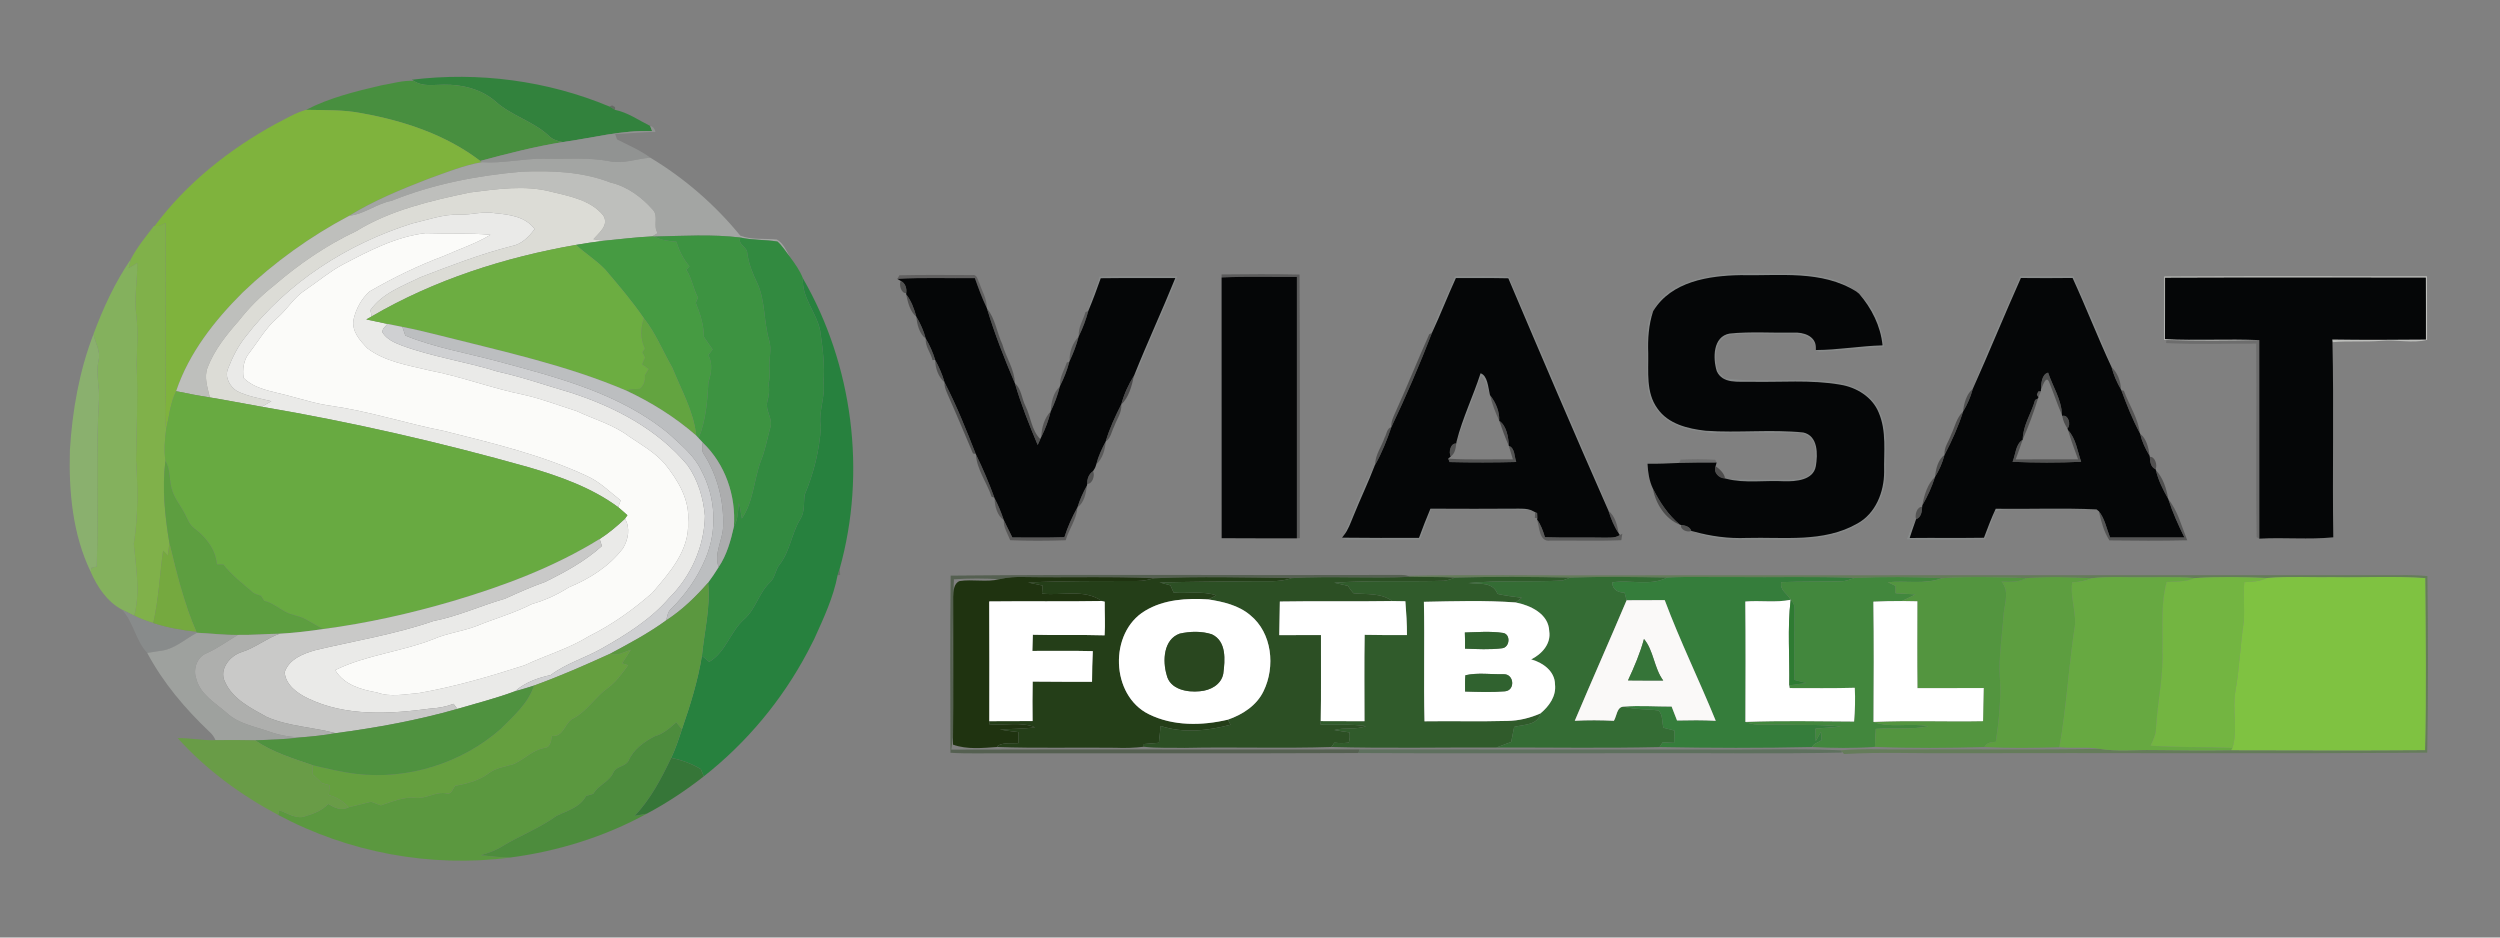 <?xml version="1.0" encoding="UTF-8" ?>
<!DOCTYPE svg PUBLIC "-//W3C//DTD SVG 1.1//EN" "http://www.w3.org/Graphics/SVG/1.1/DTD/svg11.dtd">
<svg width="800pt" height="300pt" viewBox="0 0 800 300" version="1.1" xmlns="http://www.w3.org/2000/svg">
<rect x="0" y="0" width="800" height="300" fill="#808080" stroke="none"/>
<g id="#32823dff">
<path fill="#32823d" opacity="1.00" d=" M 131.79 25.51 C 153.10 22.91 175.16 25.78 195.02 34.09 C 195.47 34.36 196.37 34.90 196.82 35.16 C 200.86 35.97 204.38 38.48 208.05 40.30 C 208.21 40.72 208.53 41.55 208.69 41.97 C 199.01 41.56 189.59 44.16 180.07 45.47 C 178.40 45.16 176.74 44.65 175.54 43.38 C 170.54 38.76 163.62 37.03 158.57 32.47 C 154.06 28.54 147.95 27.01 142.06 27.10 C 138.82 27.08 135.28 27.84 132.42 25.88 L 131.79 25.51 Z" />
</g>
<g id="#488f3fff">
<path fill="#488f3f" opacity="1.00" d=" M 122.00 27.32 C 125.45 26.76 128.90 25.65 132.42 25.88 C 135.28 27.84 138.82 27.08 142.06 27.10 C 147.95 27.01 154.06 28.54 158.57 32.47 C 163.62 37.03 170.54 38.76 175.54 43.38 C 176.74 44.65 178.40 45.16 180.07 45.47 C 171.14 46.90 162.39 49.16 153.68 51.50 C 142.73 43.13 129.32 38.68 115.90 36.26 C 109.99 35.06 103.94 35.27 97.95 35.15 C 105.46 31.26 113.80 29.23 122.00 27.32 Z" />
</g>
<g id="#45544472">
<path fill="#455444" opacity="0.45" d=" M 195.02 34.09 L 195.89 33.73 L 196.81 34.28 L 196.82 35.16 C 196.37 34.90 195.47 34.36 195.02 34.09 Z" />
</g>
<g id="#7fb33dff">
<path fill="#7fb33d" opacity="1.00" d=" M 88.38 39.56 C 91.52 38.00 94.55 36.07 97.95 35.15 C 103.94 35.27 109.99 35.06 115.90 36.26 C 129.32 38.68 142.73 43.13 153.68 51.50 L 154.25 51.90 C 148.33 52.91 142.75 55.22 137.13 57.22 C 128.43 60.59 119.71 64.14 111.75 69.05 C 99.33 75.63 87.78 83.89 77.63 93.62 C 68.61 102.62 60.46 112.96 56.36 125.17 C 54.46 128.96 54.15 133.23 53.17 137.30 C 52.45 132.20 53.15 127.06 52.96 121.93 C 52.88 105.09 53.00 88.25 52.96 71.40 C 52.24 71.73 51.53 72.04 50.80 72.33 C 50.47 72.33 49.81 72.32 49.48 72.32 C 59.69 58.62 73.43 47.71 88.38 39.56 Z" />
</g>
<g id="#919392ff">
<path fill="#919392" opacity="1.00" d=" M 208.05 40.30 C 209.06 40.53 209.55 41.29 209.75 42.25 C 205.45 42.21 201.16 42.79 196.85 42.88 C 197.00 43.31 197.30 44.18 197.45 44.61 C 201.05 46.46 204.84 48.05 208.12 50.47 C 203.79 50.73 199.52 52.52 195.15 51.61 C 188.17 50.26 181.03 50.95 173.96 50.78 C 167.36 50.71 160.86 52.36 154.25 51.90 L 153.68 51.50 C 162.39 49.16 171.14 46.90 180.07 45.47 C 189.59 44.16 199.01 41.56 208.69 41.97 C 208.53 41.55 208.21 40.72 208.05 40.30 Z" />
</g>
<g id="#a3a5a3ff">
<path fill="#a3a5a3" opacity="1.00" d=" M 208.12 50.47 C 219.04 57.03 228.87 65.57 236.89 75.41 C 240.62 76.83 244.71 76.23 248.62 76.65 C 250.67 77.86 251.64 80.21 252.78 82.20 C 251.47 80.55 250.37 78.71 248.80 77.30 C 244.88 76.63 240.85 76.91 236.95 76.01 C 227.84 74.90 218.61 75.49 209.46 75.69 L 208.69 75.65 C 209.27 75.29 209.87 74.94 210.47 74.60 C 208.87 72.36 210.84 69.27 208.93 67.15 C 205.36 63.11 200.75 59.66 195.41 58.43 C 186.42 54.91 176.56 54.54 167.01 54.93 C 152.79 56.17 138.59 58.88 125.31 64.26 C 120.52 65.14 116.62 68.52 111.75 69.05 C 119.71 64.14 128.43 60.59 137.13 57.22 C 142.75 55.22 148.33 52.91 154.25 51.90 C 160.86 52.36 167.36 50.71 173.96 50.78 C 181.03 50.95 188.17 50.26 195.15 51.61 C 199.52 52.52 203.79 50.73 208.12 50.47 Z" />
</g>
<g id="#bebfbcff">
<path fill="#bebfbc" opacity="1.00" d=" M 125.31 64.26 C 138.59 58.88 152.79 56.17 167.01 54.93 C 176.56 54.54 186.42 54.91 195.41 58.43 C 200.75 59.66 205.36 63.11 208.93 67.15 C 210.84 69.27 208.87 72.36 210.47 74.60 C 209.87 74.94 209.27 75.29 208.69 75.65 C 203.48 75.88 198.31 76.56 193.13 77.05 C 192.32 76.92 190.70 76.67 189.89 76.55 C 191.73 74.43 194.94 72.10 193.06 68.96 C 189.10 64.07 182.41 62.82 176.60 61.41 C 167.99 59.10 159.04 60.53 150.36 61.59 C 137.82 64.24 125.01 67.18 113.96 73.98 C 104.37 78.51 95.59 84.54 87.58 91.46 C 83.46 94.71 79.71 98.42 76.49 102.57 C 72.51 107.09 68.61 111.90 66.44 117.58 C 65.20 120.74 66.45 124.05 67.15 127.17 C 63.53 126.62 59.94 125.91 56.36 125.17 C 60.46 112.96 68.61 102.62 77.63 93.62 C 87.78 83.89 99.33 75.63 111.75 69.05 C 116.62 68.52 120.52 65.14 125.31 64.26 Z" />
<path fill="#bebfbc" opacity="1.00" d=" M 692.57 88.48 C 720.58 88.30 748.59 88.44 776.60 88.41 C 776.70 95.19 776.61 101.98 776.66 108.77 C 771.83 109.97 766.85 108.58 761.96 109.07 C 756.77 109.49 751.56 109.04 746.39 109.50 C 746.37 109.28 746.33 108.84 746.31 108.62 C 756.30 108.78 766.29 108.72 776.29 108.63 C 776.28 102.04 776.31 95.44 776.26 88.85 C 748.45 88.86 720.64 88.78 692.83 88.89 C 692.80 95.42 692.85 101.96 692.79 108.50 C 702.84 109.02 712.92 108.36 722.97 108.84 C 713.06 109.04 703.14 109.12 693.24 108.81 L 692.52 108.76 C 692.60 102.00 692.52 95.24 692.57 88.48 Z" />
</g>
<g id="#dcdcd6ff">
<path fill="#dcdcd6" opacity="1.00" d=" M 150.36 61.59 C 159.04 60.53 167.99 59.10 176.60 61.41 C 182.41 62.82 189.10 64.07 193.06 68.96 C 194.94 72.10 191.73 74.43 189.89 76.55 C 190.70 76.67 192.32 76.92 193.13 77.05 C 190.18 77.40 187.25 77.87 184.32 78.36 C 161.49 82.35 139.01 89.53 118.93 101.25 C 118.83 100.74 118.63 99.74 118.53 99.23 C 122.40 93.78 128.76 91.58 134.50 88.74 C 144.10 85.04 153.69 81.32 163.68 78.77 C 166.90 78.19 169.22 75.81 171.09 73.30 C 168.12 69.28 163.04 68.67 158.44 68.23 C 154.63 67.48 150.86 68.84 147.04 68.67 C 141.82 68.51 136.87 70.37 131.86 71.52 C 111.14 78.05 91.96 90.32 78.66 107.65 C 76.15 110.75 74.35 114.38 72.92 118.09 C 71.88 120.73 73.59 123.81 75.89 125.17 C 79.32 126.87 83.15 127.47 86.84 128.38 C 85.82 128.97 84.80 129.57 83.78 130.16 C 78.23 129.21 72.71 128.07 67.15 127.17 C 66.45 124.05 65.20 120.74 66.44 117.58 C 68.61 111.90 72.51 107.09 76.49 102.57 C 79.71 98.42 83.46 94.71 87.58 91.46 C 95.59 84.54 104.37 78.51 113.96 73.98 C 125.01 67.18 137.82 64.24 150.36 61.59 Z" />
</g>
<g id="#eaeae8ff">
<path fill="#eaeae8" opacity="1.00" d=" M 147.04 68.67 C 150.86 68.84 154.63 67.48 158.44 68.23 C 163.04 68.67 168.12 69.28 171.09 73.30 C 169.22 75.81 166.90 78.19 163.68 78.77 C 153.69 81.32 144.10 85.04 134.50 88.74 C 128.76 91.58 122.40 93.78 118.53 99.23 C 118.63 99.74 118.83 100.74 118.93 101.25 C 118.36 101.57 117.78 101.89 117.21 102.22 C 119.47 102.72 121.73 103.18 123.99 103.65 C 123.37 104.50 122.19 105.19 122.40 106.41 C 123.77 108.59 126.25 109.67 128.56 110.56 C 138.51 114.24 149.09 115.71 159.19 118.89 C 167.15 120.64 174.83 123.37 182.65 125.64 C 196.71 130.20 210.45 137.34 220.02 148.88 C 223.36 153.60 225.07 159.37 225.57 165.08 C 225.38 174.86 221.13 184.40 214.21 191.27 C 208.28 198.18 200.46 203.06 192.61 207.50 C 187.24 210.56 181.18 212.27 176.21 216.02 C 172.12 216.91 168.01 218.37 164.83 221.19 C 158.80 223.45 152.53 225.02 146.36 226.85 C 146.05 226.44 145.44 225.63 145.13 225.22 C 142.82 226.13 140.38 226.57 137.91 226.72 C 124.82 228.49 110.71 229.37 98.48 223.45 C 95.10 221.83 91.38 219.15 91.09 215.08 C 92.58 210.83 97.11 209.12 101.07 208.01 C 113.62 205.03 126.42 202.98 138.64 198.75 C 146.56 197.21 153.89 193.79 161.61 191.58 C 165.80 189.67 169.99 187.78 174.34 186.26 C 180.81 183.08 187.23 179.59 192.61 174.73 C 192.43 174.17 192.07 173.04 191.89 172.48 C 194.81 170.61 197.47 168.36 199.99 165.99 C 201.76 168.98 201.07 172.54 199.40 175.40 C 195.01 181.21 188.68 185.21 182.01 187.95 C 178.35 190.28 174.45 192.09 170.26 193.27 C 164.52 196.21 158.29 197.94 152.34 200.38 C 147.86 202.07 143.05 202.62 138.65 204.54 C 128.42 208.58 117.15 209.55 107.26 214.43 C 110.09 219.18 115.56 220.68 120.64 221.59 C 124.98 223.18 129.57 222.13 134.02 221.78 C 145.53 219.77 156.77 216.47 167.87 212.89 C 174.69 209.66 182.03 207.59 188.47 203.59 C 195.83 199.93 202.56 195.14 208.73 189.73 C 214.25 183.27 220.68 176.12 220.18 166.99 C 220.81 159.94 216.93 153.64 212.70 148.37 C 209.51 144.76 205.30 142.34 201.34 139.69 C 196.31 135.85 190.11 134.19 184.46 131.52 C 178.87 129.77 173.39 127.63 167.67 126.34 C 157.43 124.26 147.63 120.49 137.37 118.52 C 130.59 116.88 123.32 115.77 117.60 111.49 C 115.21 109.00 112.37 105.90 113.16 102.14 C 113.92 98.81 115.69 95.58 118.23 93.28 C 125.82 88.88 133.76 85.02 141.98 81.94 C 147.00 79.70 152.24 77.98 156.97 75.14 C 150.06 74.49 143.11 74.86 136.18 74.61 C 126.65 75.72 118.00 80.30 109.61 84.70 C 105.39 86.96 101.74 90.09 97.78 92.76 C 94.11 95.07 91.95 98.98 88.70 101.77 C 85.06 104.90 82.71 109.12 79.82 112.87 C 77.96 115.09 77.52 118.17 77.97 120.96 C 81.56 124.50 86.90 125.20 91.59 126.43 C 96.41 127.67 101.15 129.24 106.10 129.89 C 118.26 131.65 129.96 135.51 141.98 137.88 C 157.47 141.80 173.16 145.49 187.71 152.28 C 191.86 154.10 195.08 157.37 198.61 160.13 C 198.41 160.67 198.02 161.75 197.82 162.29 C 189.32 156.03 179.23 152.46 169.19 149.52 C 141.08 141.60 112.58 135.05 83.78 130.16 C 84.80 129.57 85.82 128.97 86.84 128.38 C 83.15 127.47 79.32 126.87 75.89 125.17 C 73.59 123.81 71.88 120.73 72.92 118.09 C 74.35 114.38 76.15 110.75 78.66 107.65 C 91.96 90.32 111.14 78.05 131.86 71.52 C 136.87 70.37 141.82 68.51 147.04 68.67 Z" />
</g>
<g id="#80b14aff">
<path fill="#80b14a" opacity="1.00" d=" M 50.80 72.33 C 51.53 72.04 52.24 71.73 52.96 71.40 C 53.00 88.25 52.88 105.09 52.96 121.93 C 53.15 127.06 52.45 132.20 53.17 137.30 C 52.71 140.68 52.46 144.10 52.92 147.49 C 51.85 156.19 52.75 165.09 54.19 173.70 C 54.06 175.05 53.91 176.40 53.75 177.74 C 53.22 177.22 52.70 176.71 52.18 176.19 C 51.12 183.92 50.78 191.75 49.03 199.38 C 46.94 198.76 44.90 198.00 42.94 197.04 C 44.93 189.46 43.50 181.64 42.80 174.02 C 44.23 165.09 44.10 156.00 43.52 146.99 C 43.72 136.91 44.14 126.82 43.71 116.73 C 43.79 111.42 44.26 106.09 43.59 100.79 C 42.83 95.27 44.03 89.75 43.89 84.22 C 42.97 84.76 42.05 85.30 41.14 85.84 C 41.36 84.88 41.60 83.93 41.85 82.98 C 43.84 79.13 46.63 75.75 49.26 72.32 L 49.48 72.32 C 49.81 72.32 50.47 72.33 50.80 72.33 Z" />
</g>
<g id="#fbfbf9ff">
<path fill="#fbfbf9" opacity="1.00" d=" M 136.18 74.61 C 143.11 74.86 150.06 74.49 156.97 75.14 C 152.24 77.98 147.00 79.70 141.98 81.94 C 133.76 85.02 125.82 88.88 118.23 93.28 C 115.69 95.58 113.92 98.81 113.16 102.14 C 112.37 105.90 115.21 109.00 117.60 111.49 C 123.32 115.77 130.59 116.88 137.37 118.52 C 147.63 120.49 157.43 124.26 167.67 126.34 C 173.39 127.63 178.87 129.77 184.46 131.52 C 190.11 134.19 196.31 135.85 201.34 139.69 C 205.30 142.34 209.51 144.76 212.70 148.37 C 216.93 153.64 220.81 159.94 220.18 166.99 C 220.68 176.12 214.25 183.27 208.73 189.73 C 202.56 195.14 195.83 199.93 188.47 203.59 C 182.03 207.59 174.69 209.66 167.87 212.89 C 156.77 216.47 145.53 219.77 134.02 221.78 C 129.57 222.13 124.98 223.18 120.64 221.59 C 115.56 220.68 110.09 219.18 107.26 214.43 C 117.15 209.55 128.42 208.58 138.65 204.54 C 143.05 202.62 147.86 202.07 152.34 200.38 C 158.29 197.94 164.52 196.21 170.26 193.27 C 174.45 192.09 178.35 190.28 182.01 187.95 C 188.68 185.21 195.01 181.21 199.40 175.40 C 201.07 172.54 201.76 168.98 199.99 165.99 C 200.19 165.71 200.58 165.15 200.78 164.87 C 199.80 164.00 198.83 163.12 197.82 162.29 C 198.02 161.75 198.41 160.67 198.61 160.13 C 195.08 157.37 191.86 154.10 187.71 152.28 C 173.16 145.49 157.47 141.80 141.98 137.88 C 129.96 135.51 118.26 131.65 106.10 129.89 C 101.15 129.24 96.41 127.67 91.59 126.43 C 86.90 125.20 81.56 124.50 77.97 120.96 C 77.52 118.17 77.96 115.09 79.82 112.87 C 82.71 109.12 85.06 104.90 88.70 101.77 C 91.95 98.98 94.11 95.07 97.78 92.76 C 101.74 90.09 105.39 86.96 109.61 84.70 C 118.00 80.30 126.65 75.72 136.18 74.61 Z" />
</g>
<g id="#469b42ff">
<path fill="#469b42" opacity="1.00" d=" M 193.13 77.05 C 198.31 76.56 203.48 75.88 208.69 75.65 L 209.46 75.69 C 211.59 76.93 214.06 77.14 216.46 77.35 C 217.30 80.23 218.67 82.94 220.64 85.22 C 220.38 85.50 219.88 86.06 219.62 86.34 C 221.41 89.03 221.81 92.37 223.34 95.22 C 223.11 95.78 222.88 96.34 222.65 96.90 C 224.05 100.38 225.23 104.00 225.24 107.80 C 226.17 109.14 227.10 110.48 228.03 111.82 C 227.56 112.43 227.10 113.03 226.64 113.64 C 228.20 116.40 227.55 119.52 226.70 122.38 C 226.35 128.41 225.87 134.56 223.56 140.21 C 223.36 140.00 222.96 139.57 222.77 139.36 C 221.99 131.63 217.97 124.76 215.14 117.66 C 212.10 112.39 209.84 106.64 206.03 101.84 C 202.29 96.38 198.00 91.33 193.70 86.29 C 190.88 83.30 187.31 81.16 184.32 78.36 C 187.25 77.87 190.18 77.40 193.13 77.05 Z" />
</g>
<g id="#3d9341ff">
<path fill="#3d9341" opacity="1.00" d=" M 209.46 75.69 C 218.61 75.49 227.84 74.90 236.95 76.01 C 235.89 78.21 239.06 78.94 239.12 80.96 C 239.58 84.39 240.85 87.57 242.36 90.66 C 244.97 96.44 244.35 102.93 246.13 108.91 C 247.05 111.89 245.98 114.97 246.23 117.99 C 246.35 119.61 246.40 121.25 245.88 122.82 C 246.37 124.76 246.00 126.72 245.51 128.63 C 244.86 131.37 247.30 133.87 246.56 136.59 C 245.55 140.18 244.93 143.89 243.52 147.35 C 241.20 153.45 241.18 160.41 237.39 165.92 C 237.12 164.25 236.87 162.58 236.43 160.96 C 236.17 163.54 236.18 166.23 234.84 168.54 C 235.57 158.64 232.08 148.53 224.87 141.62 C 224.54 141.27 223.89 140.57 223.56 140.21 C 225.87 134.56 226.35 128.41 226.70 122.38 C 227.55 119.52 228.20 116.40 226.64 113.64 C 227.10 113.03 227.56 112.43 228.03 111.82 C 227.10 110.48 226.17 109.14 225.24 107.80 C 225.23 104.00 224.05 100.38 222.65 96.90 C 222.88 96.34 223.11 95.78 223.34 95.22 C 221.81 92.37 221.41 89.03 219.62 86.34 C 219.88 86.06 220.38 85.50 220.64 85.22 C 218.67 82.94 217.30 80.23 216.46 77.35 C 214.06 77.14 211.59 76.93 209.46 75.69 Z" />
</g>
<g id="#328a40ff">
<path fill="#328a40" opacity="1.00" d=" M 239.12 80.96 C 239.06 78.94 235.89 78.21 236.95 76.01 C 240.85 76.91 244.88 76.63 248.80 77.30 C 250.37 78.71 251.47 80.55 252.78 82.20 C 254.36 84.36 255.98 86.56 256.94 89.08 C 256.52 95.25 261.27 99.96 262.45 105.76 C 263.25 111.25 263.97 116.78 263.52 122.34 C 264.18 127.24 261.74 131.86 262.70 136.75 C 262.21 144.11 260.36 151.49 257.51 158.30 C 257.11 160.91 257.61 163.76 256.10 166.11 C 253.30 170.66 252.84 176.28 249.55 180.56 C 248.07 182.27 248.10 184.84 246.38 186.37 C 242.81 189.73 241.83 194.95 238.11 198.18 C 233.67 202.15 232.23 208.71 226.93 211.80 C 226.16 211.14 225.38 210.48 224.62 209.83 C 225.38 202.05 227.41 194.29 226.60 186.44 C 227.80 184.84 228.90 183.17 229.96 181.47 C 232.57 177.59 233.82 173.05 234.84 168.54 C 236.18 166.23 236.17 163.54 236.43 160.96 C 236.87 162.58 237.12 164.25 237.39 165.92 C 241.18 160.41 241.20 153.45 243.52 147.35 C 244.93 143.89 245.55 140.18 246.56 136.59 C 247.30 133.87 244.86 131.37 245.51 128.63 C 246.00 126.72 246.37 124.76 245.88 122.82 C 246.40 121.25 246.35 119.61 246.23 117.99 C 245.98 114.97 247.05 111.89 246.13 108.91 C 244.35 102.93 244.97 96.44 242.36 90.66 C 240.85 87.57 239.58 84.39 239.12 80.96 Z" />
</g>
<g id="#6cad41ff">
<path fill="#6cad41" opacity="1.00" d=" M 118.93 101.25 C 139.01 89.53 161.49 82.35 184.32 78.36 C 187.31 81.16 190.88 83.30 193.70 86.29 C 198.00 91.33 202.29 96.38 206.03 101.84 C 204.90 105.02 204.88 108.49 206.36 111.55 C 206.16 111.85 205.76 112.46 205.56 112.76 C 205.77 113.16 206.20 113.96 206.42 114.36 C 206.13 115.11 205.76 115.83 205.48 116.59 C 206.17 117.08 206.87 117.58 207.57 118.08 C 207.16 118.77 206.75 119.46 206.35 120.15 C 206.54 121.83 206.03 123.35 204.70 124.44 C 203.23 124.42 201.76 124.56 200.34 124.96 C 181.28 116.84 160.95 112.47 140.94 107.40 C 136.89 106.43 132.86 105.37 128.76 104.61 C 127.17 104.30 125.58 103.99 123.99 103.65 C 121.73 103.18 119.47 102.72 117.21 102.22 C 117.78 101.89 118.36 101.57 118.93 101.25 Z" />
</g>
<g id="#84b15dff">
<path fill="#84b15d" opacity="1.00" d=" M 29.91 106.93 C 33.00 98.56 36.81 90.34 41.85 82.98 C 41.60 83.93 41.36 84.88 41.14 85.84 C 42.05 85.30 42.97 84.76 43.89 84.22 C 44.03 89.75 42.83 95.27 43.59 100.79 C 44.26 106.09 43.79 111.42 43.71 116.73 C 44.14 126.82 43.72 136.91 43.52 146.99 C 44.10 156.00 44.23 165.09 42.80 174.02 C 43.50 181.64 44.93 189.46 42.94 197.04 C 41.61 196.39 40.30 195.73 38.99 195.06 C 34.29 192.56 31.10 187.77 29.03 183.00 C 29.09 182.66 29.22 182.00 29.28 181.67 C 29.70 181.58 30.54 181.39 30.96 181.30 C 31.49 163.52 30.60 145.70 31.66 127.93 C 31.91 123.73 30.60 119.55 31.53 115.37 C 32.31 112.42 30.43 109.75 29.91 106.93 Z" />
</g>
<g id="#888b8bff">
<path fill="#888b8b" opacity="1.00" d=" M 542.20 89.56 C 552.53 86.55 563.39 87.82 573.99 87.54 C 580.91 87.94 588.39 88.76 593.99 93.27 C 582.90 86.34 569.34 88.33 556.93 88.05 C 546.78 88.23 534.85 90.05 529.07 99.49 C 531.28 94.08 536.92 91.22 542.20 89.56 Z" />
<path fill="#888b8b" opacity="1.00" d=" M 351.88 88.54 C 360.16 88.23 368.46 88.41 376.75 88.45 C 373.42 97.05 369.46 105.41 365.94 113.95 C 364.99 115.99 364.45 118.29 362.96 120.04 C 367.13 109.60 371.88 99.41 376.09 88.99 C 368.14 89.03 360.19 88.93 352.24 89.04 C 351.01 92.54 349.73 96.01 348.29 99.43 C 348.90 95.64 350.93 92.26 351.88 88.54 Z" />
<path fill="#888b8b" opacity="1.00" d=" M 465.60 88.43 C 471.33 88.51 477.13 88.06 482.83 88.64 C 490.30 105.94 497.79 123.30 505.21 140.65 C 508.32 148.23 512.06 155.59 514.67 163.36 C 503.78 138.69 493.20 113.88 482.66 89.06 C 477.07 88.91 471.48 89.04 465.89 88.98 C 463.24 94.74 460.97 100.66 458.28 106.40 C 460.04 100.19 463.27 94.46 465.60 88.43 Z" />
<path fill="#888b8b" opacity="1.00" d=" M 646.48 88.37 C 652.14 88.41 657.79 88.39 663.46 88.38 C 667.57 98.06 672.21 107.59 675.70 117.50 C 671.31 108.09 667.56 98.39 663.22 88.95 C 657.71 89.02 652.20 89.02 646.69 88.96 C 641.43 100.73 636.57 112.69 631.29 124.46 C 635.67 112.21 641.41 100.39 646.48 88.37 Z" />
<path fill="#888b8b" opacity="1.00" d=" M 594.90 93.99 C 599.69 98.18 602.36 104.66 602.81 110.94 C 595.89 111.30 589.01 112.22 582.10 112.51 C 581.84 112.38 581.34 112.13 581.08 112.01 C 588.22 111.97 595.28 110.70 602.41 110.51 C 601.79 104.33 598.92 98.64 594.90 93.99 Z" />
<path fill="#888b8b" opacity="1.00" d=" M 527.09 110.95 C 527.12 107.13 526.82 102.98 529.00 99.62 C 527.57 103.94 527.27 108.50 527.44 113.02 C 527.55 118.94 526.66 125.57 530.36 130.68 C 533.80 135.71 540.18 137.20 545.87 137.84 C 556.24 138.57 566.71 137.33 577.05 138.39 C 581.82 139.46 581.72 145.36 581.07 149.18 C 580.26 153.73 574.61 154.09 570.93 154.01 C 564.78 153.65 558.49 154.75 552.47 153.22 C 558.27 153.71 564.10 153.41 569.92 153.52 C 572.95 153.54 576.18 153.66 578.90 152.10 C 581.47 149.91 580.99 146.14 580.81 143.14 C 580.53 140.32 577.78 138.31 575.03 138.54 C 566.05 138.45 557.05 138.40 548.08 138.61 C 544.05 137.92 539.82 137.78 536.12 135.88 C 531.68 133.94 528.36 129.72 527.43 124.98 C 526.81 120.33 527.21 115.63 527.09 110.95 Z" />
<path fill="#888b8b" opacity="1.00" d=" M 553.50 106.73 C 560.32 106.04 567.21 106.56 574.06 106.44 C 577.03 106.27 580.90 107.45 581.07 111.00 C 580.02 107.46 576.21 106.61 572.95 106.80 C 566.66 106.99 560.35 106.50 554.09 107.05 C 548.40 107.70 548.40 115.01 549.95 119.18 C 550.66 119.72 551.29 120.35 551.85 121.06 C 564.29 122.79 577.06 120.32 589.47 122.75 C 594.42 123.77 599.27 126.69 601.41 131.45 C 604.37 137.54 603.22 144.45 603.45 150.97 C 603.46 157.42 600.67 164.10 595.03 167.57 C 586.42 172.94 575.81 172.71 566.03 172.63 C 557.97 172.46 549.40 173.46 541.85 170.05 C 547.42 171.60 553.17 172.38 558.96 172.14 C 570.78 171.81 583.57 173.69 594.31 167.55 C 600.20 164.34 602.89 157.48 602.92 151.04 C 602.77 144.69 603.76 138.02 601.17 132.01 C 599.14 127.02 594.03 123.92 588.86 123.10 C 579.35 121.45 569.66 122.39 560.07 122.17 C 556.37 122.06 551.23 122.93 549.36 118.77 C 548.08 114.66 548.08 107.66 553.50 106.73 Z" />
<path fill="#888b8b" opacity="1.00" d=" M 473.78 119.44 C 476.05 120.19 476.22 124.03 476.75 126.23 C 475.94 124.19 475.65 121.75 473.95 120.22 C 471.38 127.25 468.75 134.27 466.10 141.27 C 467.97 133.81 471.42 126.78 473.78 119.44 Z" />
<path fill="#888b8b" opacity="1.00" d=" M 430.04 171.29 C 433.32 163.82 436.06 156.02 439.95 148.88 C 437.83 154.44 435.24 159.81 433.02 165.33 C 432.16 167.38 431.45 169.53 430.04 171.29 Z" />
<path fill="#888b8b" opacity="1.00" d=" M 457.74 162.77 C 467.15 162.82 476.57 162.83 485.99 162.76 C 487.30 162.77 488.67 162.77 489.93 163.24 C 479.28 162.72 468.62 163.11 457.97 162.96 C 456.77 166.18 455.64 169.42 454.40 172.62 C 447.61 172.65 440.83 172.61 434.05 172.64 C 432.53 172.48 430.78 172.98 429.46 172.05 C 437.66 172.15 445.86 172.14 454.07 172.11 C 455.24 168.98 456.42 165.85 457.74 162.77 Z" />
<path fill="#888b8b" opacity="1.00" d=" M 638.63 162.80 C 649.38 162.95 660.16 162.50 670.90 163.01 C 661.91 162.97 652.92 163.00 643.93 162.96 C 642.08 162.96 640.23 163.08 638.45 163.57 C 637.51 166.62 636.26 169.56 635.20 172.57 C 626.87 172.68 618.53 172.67 610.21 172.58 C 611.03 170.53 611.75 168.41 613.00 166.57 C 612.34 168.43 611.69 170.28 611.10 172.16 C 619.02 172.07 626.94 172.20 634.86 172.08 C 636.04 168.95 637.21 165.83 638.63 162.80 Z" />
<path fill="#888b8b" opacity="1.00" d=" M 38.99 195.06 C 40.30 195.73 41.61 196.39 42.94 197.04 C 44.90 198.00 46.94 198.76 49.03 199.38 C 53.51 200.82 58.15 201.68 62.83 202.16 L 63.02 202.48 C 59.10 204.57 55.64 207.92 51.02 208.31 C 49.72 208.53 48.42 208.75 47.11 208.92 C 43.39 205.04 42.72 198.97 38.99 195.06 Z" />
</g>
<g id="#4a494995">
<path fill="#4a4949" opacity="0.58" d=" M 287.81 88.09 C 295.58 87.90 303.38 88.01 311.16 88.02 C 312.71 87.71 312.84 89.63 313.39 90.58 C 314.25 93.20 315.85 95.69 315.77 98.54 C 314.27 95.45 313.11 92.23 311.96 89.00 C 303.69 89.11 295.41 88.74 287.15 89.25 L 287.81 88.09 Z" />
</g>
<g id="#40404090">
<path fill="#404040" opacity="0.56" d=" M 390.90 87.82 C 399.21 87.72 407.54 87.66 415.86 87.86 C 416.02 115.97 415.94 144.09 415.94 172.21 L 415.00 172.27 C 415.01 144.38 415.00 116.50 415.00 88.61 C 406.97 88.69 398.94 88.41 390.91 88.79 L 390.90 87.82 Z" />
</g>
<g id="#050607ff">
<path fill="#050607" opacity="1.00" d=" M 529.07 99.49 C 534.85 90.05 546.78 88.23 556.93 88.05 C 569.34 88.33 582.90 86.34 593.99 93.27 C 594.22 93.45 594.67 93.81 594.90 93.99 C 598.92 98.64 601.79 104.33 602.41 110.51 C 595.28 110.70 588.22 111.97 581.08 112.01 L 581.07 111.00 C 580.90 107.45 577.03 106.27 574.06 106.44 C 567.21 106.56 560.32 106.04 553.50 106.73 C 548.08 107.66 548.08 114.66 549.36 118.77 C 551.23 122.93 556.37 122.06 560.07 122.17 C 569.66 122.39 579.35 121.45 588.86 123.10 C 594.03 123.92 599.14 127.02 601.17 132.01 C 603.76 138.02 602.77 144.69 602.92 151.04 C 602.89 157.48 600.20 164.34 594.31 167.55 C 583.57 173.69 570.78 171.81 558.96 172.14 C 553.17 172.38 547.42 171.60 541.85 170.05 L 541.20 169.89 C 540.77 168.50 539.23 168.14 537.97 167.99 L 537.59 167.91 C 533.81 164.79 531.13 160.70 528.94 156.37 C 527.75 153.89 527.34 151.12 527.21 148.39 C 530.58 148.47 533.95 148.27 537.32 148.14 C 541.32 148.03 545.32 148.01 549.32 148.02 L 548.98 149.22 C 548.21 151.20 550.06 153.03 551.99 153.10 L 552.47 153.22 C 558.49 154.75 564.78 153.65 570.93 154.01 C 574.61 154.09 580.26 153.73 581.07 149.18 C 581.72 145.36 581.82 139.46 577.05 138.39 C 566.71 137.33 556.24 138.57 545.87 137.84 C 540.18 137.20 533.80 135.71 530.36 130.68 C 526.66 125.57 527.55 118.94 527.44 113.02 C 527.27 108.50 527.57 103.94 529.00 99.62 L 529.07 99.49 Z" />
<path fill="#050607" opacity="1.00" d=" M 287.15 89.25 C 295.41 88.74 303.69 89.11 311.96 89.00 C 313.11 92.23 314.27 95.45 315.77 98.54 L 315.83 98.72 C 318.30 106.85 321.41 114.80 324.75 122.61 L 324.77 122.66 C 326.74 129.39 329.35 135.93 332.06 142.39 C 332.27 141.92 332.69 140.98 332.90 140.51 L 333.24 139.77 C 334.52 137.19 335.55 134.49 336.22 131.68 L 336.25 131.61 C 337.45 129.10 338.43 126.50 339.11 123.80 L 339.25 123.41 C 340.49 120.98 341.47 118.44 342.18 115.80 L 342.29 115.49 C 343.46 113.00 344.47 110.43 345.15 107.76 L 345.22 107.56 C 346.52 104.98 347.50 102.27 348.27 99.49 L 348.29 99.43 C 349.73 96.01 351.01 92.54 352.24 89.04 C 360.19 88.93 368.14 89.03 376.09 88.99 C 371.88 99.41 367.13 109.60 362.96 120.04 L 362.86 120.25 C 361.09 123.09 359.69 126.15 358.82 129.39 L 358.81 129.40 C 356.87 133.23 355.04 137.12 353.84 141.25 L 353.81 141.31 C 352.58 143.63 351.46 146.00 350.82 148.55 L 350.58 149.29 C 350.53 149.40 350.44 149.64 350.39 149.76 L 349.77 150.77 C 348.41 151.69 347.86 153.24 347.91 154.84 L 347.85 155.30 C 346.62 157.53 345.56 159.84 344.81 162.28 L 344.77 162.37 C 343.09 165.41 341.66 168.59 340.61 171.90 C 335.06 172.10 329.50 171.99 323.95 171.99 C 323.05 170.12 322.08 168.29 321.21 166.42 L 321.19 166.36 C 320.38 164.01 319.46 161.70 318.29 159.51 L 318.20 159.26 C 316.47 154.54 314.51 149.91 312.29 145.40 L 312.23 145.28 C 309.18 137.53 306.10 129.74 302.25 122.35 L 302.25 122.34 C 301.55 119.86 300.51 117.52 299.29 115.26 L 299.25 115.16 C 298.52 112.77 297.51 110.49 296.24 108.34 L 296.24 108.34 C 295.57 105.88 294.54 103.55 293.24 101.37 L 293.22 101.33 C 292.51 98.79 291.61 96.28 289.97 94.18 L 289.99 93.81 C 290.23 92.32 289.71 90.58 288.25 89.91 L 287.15 89.25 Z" />
<path fill="#050607" opacity="1.00" d=" M 390.91 88.79 C 398.94 88.41 406.97 88.69 415.00 88.61 C 415.00 116.50 415.01 144.38 415.00 172.27 C 406.97 172.22 398.95 172.31 390.93 172.22 C 390.91 144.41 390.93 116.60 390.91 88.79 Z" />
<path fill="#050607" opacity="1.00" d=" M 465.89 88.98 C 471.48 89.04 477.07 88.91 482.66 89.06 C 493.20 113.88 503.78 138.69 514.67 163.36 L 514.73 163.51 C 515.53 166.01 516.49 168.48 517.99 170.67 L 518.33 171.23 C 516.77 172.29 514.81 171.99 513.04 172.05 C 506.82 171.91 500.60 172.13 494.38 171.91 C 493.79 169.93 493.09 167.95 491.87 166.26 L 491.94 165.85 C 491.92 165.44 491.89 164.61 491.88 164.20 L 491.23 163.89 C 490.90 163.73 490.25 163.40 489.93 163.24 C 488.67 162.77 487.30 162.77 485.99 162.76 C 476.57 162.83 467.15 162.82 457.74 162.77 C 456.42 165.85 455.24 168.98 454.07 172.11 C 445.86 172.14 437.66 172.15 429.46 172.05 L 430.04 171.29 C 431.45 169.53 432.16 167.38 433.02 165.33 C 435.24 159.81 437.83 154.44 439.95 148.88 L 440.04 148.71 C 442.22 144.91 443.81 140.82 445.23 136.69 L 445.25 136.65 C 449.94 126.75 454.31 116.67 458.25 106.46 L 458.28 106.40 C 460.97 100.66 463.24 94.74 465.89 88.98 M 473.78 119.44 C 471.42 126.78 467.97 133.81 466.10 141.27 L 465.99 141.94 C 464.23 141.70 463.44 144.77 464.26 146.05 L 463.43 146.77 L 463.88 147.86 C 470.97 148.03 478.09 148.02 485.19 147.84 C 484.56 146.14 484.81 143.38 482.82 142.67 L 482.80 142.62 C 482.75 139.96 482.03 136.13 479.77 134.68 L 479.75 134.62 C 479.93 131.77 478.60 128.69 476.83 126.49 L 476.75 126.23 C 476.22 124.03 476.05 120.19 473.78 119.44 Z" />
<path fill="#050607" opacity="1.00" d=" M 646.69 88.96 C 652.20 89.02 657.71 89.02 663.22 88.95 C 667.56 98.39 671.31 108.09 675.70 117.50 L 675.71 117.52 C 676.37 120.00 677.38 122.35 678.68 124.57 L 678.83 124.88 C 680.56 129.56 682.39 134.22 684.76 138.62 L 684.85 138.83 C 685.44 141.33 686.54 143.65 687.87 145.84 L 687.94 146.20 C 688.03 147.66 688.19 149.49 689.78 150.13 L 689.88 150.45 C 690.67 153.70 692.15 156.72 693.81 159.61 L 693.88 159.78 C 695.24 163.99 697.06 168.03 699.02 171.99 C 691.08 171.99 683.14 172.02 675.21 171.98 C 674.09 169.16 673.57 166.01 671.63 163.60 C 671.45 163.45 671.08 163.16 670.90 163.01 C 660.16 162.50 649.38 162.95 638.63 162.80 C 637.21 165.83 636.04 168.95 634.86 172.08 C 626.94 172.20 619.02 172.07 611.10 172.16 C 611.69 170.28 612.34 168.43 613.00 166.57 L 613.16 166.13 C 614.79 165.57 615.02 163.67 615.09 162.19 L 615.16 161.68 C 616.83 158.82 618.19 155.79 619.20 152.64 L 619.23 152.56 C 620.56 150.40 621.57 148.07 622.23 145.61 L 622.26 145.53 C 624.59 141.10 626.65 136.51 628.17 131.74 L 628.18 131.70 C 629.54 129.45 630.59 127.05 631.27 124.50 L 631.29 124.46 C 636.57 112.69 641.43 100.73 646.69 88.96 M 653.10 124.74 L 653.10 125.18 L 652.23 125.29 L 651.81 126.30 L 652.29 127.15 L 652.15 127.50 L 651.23 128.01 C 650.07 132.24 647.29 136.17 647.28 140.61 L 647.22 140.76 C 645.00 142.09 644.98 145.47 644.02 147.78 C 651.32 148.09 658.65 148.13 665.96 147.77 C 664.79 144.39 664.27 140.27 661.80 137.69 L 661.58 137.11 C 662.84 135.93 661.83 132.51 659.93 133.11 L 659.82 132.75 C 659.72 127.98 656.90 123.70 655.39 119.25 C 653.29 119.77 653.14 122.98 653.10 124.74 Z" />
<path fill="#050607" opacity="1.00" d=" M 692.83 88.89 C 720.64 88.78 748.45 88.86 776.26 88.85 C 776.31 95.44 776.28 102.04 776.29 108.63 C 766.29 108.72 756.30 108.78 746.31 108.62 C 746.33 108.84 746.37 109.28 746.39 109.50 C 746.85 130.30 746.34 151.13 746.65 171.94 C 738.79 172.73 730.86 171.91 722.98 172.37 C 722.98 151.19 723.00 130.01 722.97 108.84 C 712.92 108.36 702.84 109.02 692.79 108.50 C 692.85 101.96 692.80 95.42 692.83 88.89 Z" />
</g>
<g id="#27813eff">
<path fill="#27813e" opacity="1.00" d=" M 256.94 89.08 C 272.95 116.81 277.32 151.19 268.70 182.00 C 268.53 182.53 268.19 183.58 268.02 184.11 C 266.68 191.19 263.55 197.83 260.60 204.37 C 260.55 204.46 260.46 204.65 260.42 204.74 C 259.81 205.93 259.20 207.12 258.59 208.31 C 258.54 208.40 258.45 208.59 258.40 208.68 C 250.26 224.04 238.89 237.70 225.21 248.44 C 224.89 247.67 224.58 246.90 224.27 246.14 C 221.35 244.36 218.12 243.20 214.79 242.52 C 216.18 239.57 217.20 236.46 218.21 233.37 C 220.88 225.69 223.31 217.87 224.62 209.83 C 225.38 210.48 226.16 211.14 226.93 211.80 C 232.23 208.71 233.67 202.15 238.11 198.18 C 241.83 194.95 242.81 189.73 246.38 186.37 C 248.10 184.84 248.07 182.27 249.55 180.56 C 252.84 176.28 253.30 170.66 256.10 166.11 C 257.61 163.76 257.11 160.91 257.51 158.30 C 260.36 151.49 262.21 144.11 262.70 136.75 C 261.74 131.86 264.18 127.24 263.52 122.34 C 263.97 116.78 263.25 111.25 262.45 105.76 C 261.27 99.96 256.52 95.25 256.94 89.08 Z" />
</g>
<g id="#383837a5">
<path fill="#383837" opacity="0.65" d=" M 288.25 89.91 C 289.71 90.58 290.23 92.32 289.99 93.81 C 288.42 93.95 287.57 91.13 288.25 89.91 Z" />
</g>
<g id="#383737a9">
<path fill="#383737" opacity="0.66" d=" M 289.97 94.18 C 291.61 96.28 292.51 98.79 293.22 101.33 C 291.17 99.72 290.50 96.66 289.97 94.18 Z" />
</g>
<g id="#34343499">
<path fill="#343434" opacity="0.60" d=" M 315.83 98.72 C 318.49 101.90 318.98 106.42 320.74 110.15 C 321.89 114.35 324.67 118.19 324.75 122.61 C 321.41 114.80 318.30 106.85 315.83 98.72 Z" />
</g>
<g id="#38383882">
<path fill="#383838" opacity="0.51" d=" M 347.34 99.89 L 348.27 99.49 C 347.50 102.27 346.52 104.98 345.22 107.56 C 344.93 104.85 346.64 102.44 347.34 99.89 Z" />
</g>
<g id="#63a440ff">
<path fill="#63a440" opacity="1.00" d=" M 206.03 101.84 C 209.84 106.64 212.10 112.39 215.14 117.66 C 217.97 124.76 221.99 131.63 222.77 139.36 C 216.03 133.49 208.42 128.73 200.34 124.96 C 201.76 124.56 203.23 124.42 204.70 124.44 C 206.03 123.35 206.54 121.83 206.35 120.15 C 206.75 119.46 207.16 118.77 207.57 118.08 C 206.87 117.58 206.17 117.08 205.48 116.59 C 205.76 115.83 206.13 115.11 206.42 114.36 C 206.20 113.96 205.77 113.16 205.56 112.76 C 205.76 112.46 206.16 111.85 206.36 111.55 C 204.88 108.49 204.90 105.02 206.03 101.84 Z" />
</g>
<g id="#373737a1">
<path fill="#373737" opacity="0.63" d=" M 293.24 101.37 C 294.54 103.55 295.57 105.88 296.24 108.34 C 294.23 106.90 293.42 103.82 293.24 101.37 Z" />
</g>
<g id="#cfd0d2ff">
<path fill="#cfd0d2" opacity="1.00" d=" M 123.99 103.65 C 125.58 103.99 127.17 104.30 128.76 104.61 C 128.99 105.30 129.46 106.69 129.70 107.38 C 139.21 111.27 149.45 112.97 159.35 115.64 C 178.47 120.80 198.54 125.92 214.11 138.86 C 217.91 142.41 222.22 145.78 224.44 150.62 C 229.05 159.15 229.58 169.81 225.76 178.73 C 223.24 184.77 219.42 190.23 214.77 194.82 C 213.66 195.74 213.54 197.21 213.19 198.51 C 207.59 202.60 201.45 205.86 195.35 209.14 C 187.30 212.81 179.20 216.38 170.88 219.38 C 168.89 220.07 166.85 220.61 164.83 221.19 C 168.01 218.37 172.12 216.91 176.21 216.02 C 181.18 212.27 187.24 210.56 192.61 207.50 C 200.46 203.06 208.28 198.18 214.21 191.27 C 221.13 184.40 225.38 174.86 225.57 165.08 C 225.07 159.37 223.36 153.60 220.02 148.88 C 210.45 137.34 196.71 130.20 182.65 125.64 C 174.83 123.37 167.15 120.64 159.19 118.89 C 149.09 115.71 138.51 114.24 128.56 110.56 C 126.25 109.67 123.77 108.59 122.40 106.41 C 122.19 105.19 123.37 104.50 123.99 103.65 Z" />
</g>
<g id="#bcbec0ff">
<path fill="#bcbec0" opacity="1.00" d=" M 128.76 104.61 C 132.86 105.37 136.89 106.43 140.94 107.40 C 160.95 112.47 181.28 116.84 200.34 124.96 C 208.42 128.73 216.03 133.49 222.77 139.36 C 222.96 139.57 223.36 140.00 223.56 140.21 C 223.89 140.57 224.54 141.27 224.87 141.62 C 224.68 142.97 224.41 144.44 225.39 145.58 C 229.62 152.34 231.66 160.40 231.40 168.34 C 231.34 172.77 228.33 177.09 229.96 181.47 C 228.90 183.17 227.80 184.84 226.60 186.44 C 222.64 190.98 218.27 195.22 213.19 198.51 C 213.54 197.21 213.66 195.74 214.77 194.82 C 219.42 190.23 223.24 184.77 225.76 178.73 C 229.58 169.81 229.05 159.15 224.44 150.62 C 222.22 145.78 217.91 142.41 214.11 138.86 C 198.54 125.92 178.47 120.80 159.35 115.64 C 149.45 112.97 139.21 111.27 129.70 107.38 C 129.46 106.69 128.99 105.30 128.76 104.61 Z" />
</g>
<g id="#8ab06eff">
<path fill="#8ab06e" opacity="1.00" d=" M 22.37 144.01 C 23.14 131.38 25.36 118.77 29.91 106.93 C 30.43 109.75 32.31 112.42 31.53 115.37 C 30.60 119.55 31.91 123.73 31.66 127.93 C 30.60 145.70 31.49 163.52 30.96 181.30 C 30.54 181.39 29.70 181.58 29.28 181.67 C 29.22 182.00 29.09 182.66 29.03 183.00 C 23.21 170.94 21.98 157.23 22.37 144.01 Z" />
</g>
<g id="#30303099">
<path fill="#303030" opacity="0.60" d=" M 457.34 106.99 L 458.25 106.46 C 454.31 116.67 449.94 126.75 445.25 136.65 C 445.05 135.10 445.76 133.69 446.35 132.32 C 450.16 123.95 453.58 115.39 457.34 106.99 Z" />
</g>
<g id="#39393987">
<path fill="#393939" opacity="0.53" d=" M 342.29 115.49 C 342.07 112.82 343.28 109.61 345.15 107.76 C 344.47 110.43 343.46 113.00 342.29 115.49 Z" />
</g>
<g id="#3636369d">
<path fill="#363636" opacity="0.62" d=" M 296.24 108.34 C 297.51 110.49 298.52 112.77 299.25 115.16 L 298.39 115.25 C 297.87 112.88 295.99 110.87 296.24 108.34 Z" />
</g>
<g id="#34343441">
<path fill="#343434" opacity="0.25" d=" M 693.24 108.81 C 703.14 109.12 713.06 109.04 722.97 108.84 C 723.00 130.01 722.98 151.19 722.98 172.37 L 722.12 171.91 C 721.83 151.27 722.15 130.61 721.99 109.96 C 712.38 109.90 702.75 110.27 693.15 109.78 L 693.24 108.81 Z" />
<path fill="#343434" opacity="0.25" d=" M 537.81 147.08 C 541.49 146.93 545.20 146.87 548.88 147.13 L 549.32 148.02 C 545.32 148.01 541.32 148.03 537.32 148.14 L 537.81 147.08 Z" />
</g>
<g id="#383738a3">
<path fill="#383738" opacity="0.64" d=" M 299.29 115.26 C 300.51 117.52 301.55 119.86 302.25 122.34 C 300.36 120.76 299.21 117.75 299.29 115.26 Z" />
</g>
<g id="#38373783">
<path fill="#383737" opacity="0.51" d=" M 341.38 115.98 L 342.18 115.80 C 341.47 118.44 340.49 120.98 339.25 123.41 C 338.95 120.78 340.61 118.42 341.38 115.98 Z" />
</g>
<g id="#3a3939a0">
<path fill="#3a3939" opacity="0.63" d=" M 675.71 117.52 C 677.57 119.20 678.69 122.06 678.68 124.57 C 677.38 122.35 676.37 120.00 675.71 117.52 Z" />
</g>
<g id="#33323299">
<path fill="#333232" opacity="0.60" d=" M 653.10 124.74 C 653.14 122.98 653.29 119.77 655.39 119.25 C 656.90 123.70 659.72 127.98 659.82 132.75 C 658.29 129.31 657.15 125.72 655.71 122.24 C 654.69 119.82 653.55 123.86 653.10 124.74 Z" />
</g>
<g id="#343334b2">
<path fill="#343334" opacity="0.70" d=" M 358.82 129.39 C 359.69 126.15 361.09 123.09 362.86 120.25 C 362.22 123.39 361.18 127.31 358.82 129.39 Z" />
</g>
<g id="#333232a9">
<path fill="#333232" opacity="0.66" d=" M 302.25 122.35 C 306.10 129.74 309.18 137.53 312.23 145.28 L 311.35 145.10 C 308.72 138.95 306.16 132.77 303.44 126.66 C 302.86 125.29 302.13 123.90 302.25 122.35 Z" />
</g>
<g id="#333333a4">
<path fill="#333333" opacity="0.64" d=" M 324.77 122.66 C 326.86 124.38 326.94 127.63 328.18 129.99 C 329.88 133.43 330.08 137.72 332.90 140.51 C 332.69 140.98 332.27 141.92 332.06 142.39 C 329.35 135.93 326.74 129.39 324.77 122.66 Z" />
</g>
<g id="#39393985">
<path fill="#393939" opacity="0.52" d=" M 336.25 131.61 C 336.34 128.97 337.03 125.48 339.11 123.80 C 338.43 126.50 337.45 129.10 336.25 131.61 Z" />
</g>
<g id="#363636a6">
<path fill="#363636" opacity="0.65" d=" M 628.18 131.70 C 628.42 129.21 629.28 126.03 631.27 124.50 C 630.59 127.05 629.54 129.45 628.18 131.70 Z" />
</g>
<g id="#3e3e3e8d">
<path fill="#3e3e3e" opacity="0.55" d=" M 652.23 125.29 L 653.10 125.18 C 652.90 125.67 652.49 126.66 652.29 127.15 L 651.81 126.30 L 652.23 125.29 Z" />
</g>
<g id="#3130308b">
<path fill="#313030" opacity="0.55" d=" M 678.83 124.88 L 679.65 125.06 C 681.29 129.59 684.19 133.81 684.76 138.62 C 682.39 134.22 680.56 129.56 678.83 124.88 Z" />
</g>
<g id="#68aa41ff">
<path fill="#68aa41" opacity="1.00" d=" M 53.17 137.30 C 54.15 133.23 54.46 128.96 56.36 125.17 C 59.94 125.91 63.53 126.62 67.15 127.17 C 72.71 128.07 78.23 129.21 83.78 130.16 C 112.58 135.05 141.08 141.60 169.19 149.52 C 179.23 152.46 189.32 156.03 197.82 162.29 C 198.83 163.12 199.80 164.00 200.78 164.87 C 200.58 165.15 200.19 165.71 199.99 165.99 C 197.47 168.36 194.81 170.61 191.89 172.48 C 177.39 181.44 161.30 187.47 145.02 192.31 C 131.40 196.31 117.51 199.43 103.44 201.29 C 101.51 200.35 99.71 199.18 97.83 198.16 C 95.77 197.01 93.31 196.88 91.25 195.73 C 89.05 194.51 87.06 192.85 84.56 192.27 C 84.31 191.86 83.79 191.06 83.54 190.65 C 82.54 190.32 81.44 190.12 80.67 189.34 C 77.46 186.59 74.07 184.01 71.48 180.63 C 70.80 180.61 70.11 180.60 69.42 180.59 C 69.01 175.81 65.96 171.96 62.29 169.13 C 60.63 168.03 60.05 166.07 59.14 164.40 C 57.72 161.65 55.63 159.21 54.87 156.15 C 54.10 153.28 54.60 150.09 52.92 147.49 C 52.46 144.10 52.71 140.68 53.17 137.30 Z" />
</g>
<g id="#34343486">
<path fill="#343434" opacity="0.53" d=" M 476.83 126.49 C 478.60 128.69 479.93 131.77 479.75 134.62 C 478.52 132.01 477.48 129.31 476.83 126.49 Z" />
</g>
<g id="#2f2f2f99">
<path fill="#2f2f2f" opacity="0.60" d=" M 651.23 128.01 L 652.15 127.50 C 650.81 131.97 649.16 136.34 647.28 140.61 C 647.29 136.17 650.07 132.24 651.23 128.01 Z" />
</g>
<g id="#3333339d">
<path fill="#333333" opacity="0.62" d=" M 353.84 141.25 C 355.04 137.12 356.87 133.23 358.81 129.40 C 359.07 132.00 357.31 134.18 356.51 136.53 C 355.67 138.12 355.46 140.23 353.84 141.25 Z" />
</g>
<g id="#3938389e">
<path fill="#393838" opacity="0.62" d=" M 333.24 139.77 C 333.24 136.99 334.26 133.59 336.22 131.68 C 335.55 134.49 334.52 137.19 333.24 139.77 Z" />
</g>
<g id="#343333a8">
<path fill="#343333" opacity="0.66" d=" M 624.34 139.12 C 625.56 136.65 626.06 133.66 628.17 131.74 C 626.65 136.51 624.59 141.10 622.26 145.53 C 621.98 143.19 623.63 141.24 624.34 139.12 Z" />
</g>
<g id="#323232a8">
<path fill="#323232" opacity="0.66" d=" M 659.93 133.11 C 661.83 132.51 662.84 135.93 661.58 137.11 C 660.77 135.89 660.14 134.57 659.93 133.11 Z" />
</g>
<g id="#313031a4">
<path fill="#313031" opacity="0.64" d=" M 479.77 134.68 C 482.03 136.13 482.75 139.96 482.80 142.62 C 481.67 140.02 480.66 137.37 479.77 134.68 Z" />
</g>
<g id="#3232329d">
<path fill="#323232" opacity="0.62" d=" M 443.07 140.05 C 443.75 138.94 443.74 137.07 445.23 136.69 C 443.81 140.82 442.22 144.91 440.04 148.71 C 440.05 145.56 442.09 142.94 443.07 140.05 Z" />
</g>
<g id="#3636369f">
<path fill="#363636" opacity="0.62" d=" M 661.80 137.69 C 664.27 140.27 664.79 144.39 665.96 147.77 C 658.65 148.13 651.32 148.09 644.02 147.78 C 644.98 145.47 645.00 142.09 647.22 140.76 C 646.52 142.85 645.81 144.94 645.01 147.00 C 651.66 146.98 658.32 147.01 664.98 146.99 C 663.86 143.91 662.70 140.84 661.80 137.69 Z" />
</g>
<g id="#383738a5">
<path fill="#383738" opacity="0.65" d=" M 684.85 138.83 C 686.89 140.33 687.56 143.41 687.87 145.84 C 686.54 143.65 685.44 141.33 684.85 138.83 Z" />
</g>
<g id="#acadaeff">
<path fill="#acadae" opacity="1.00" d=" M 224.87 141.62 C 232.08 148.53 235.57 158.64 234.84 168.54 C 233.82 173.05 232.57 177.59 229.96 181.47 C 228.33 177.09 231.34 172.77 231.40 168.34 C 231.66 160.40 229.62 152.34 225.39 145.58 C 224.41 144.44 224.68 142.97 224.87 141.62 Z" />
</g>
<g id="#35343480">
<path fill="#353434" opacity="0.50" d=" M 350.82 148.55 C 351.46 146.00 352.58 143.63 353.81 141.31 C 353.66 143.87 352.80 146.84 350.82 148.55 Z" />
</g>
<g id="#35353599">
<path fill="#353535" opacity="0.60" d=" M 464.26 146.05 C 463.44 144.77 464.23 141.70 465.99 141.94 C 465.84 143.43 465.60 145.13 464.26 146.05 Z" />
</g>
<g id="#3a3a3aa2">
<path fill="#3a3a3a" opacity="0.64" d=" M 482.82 142.67 C 484.81 143.38 484.56 146.14 485.19 147.84 C 478.09 148.02 470.97 148.03 463.88 147.86 L 463.43 146.77 C 470.32 147.20 477.22 146.93 484.12 146.99 C 483.69 145.55 483.26 144.10 482.82 142.67 Z" />
</g>
<g id="#3333339b">
<path fill="#333333" opacity="0.61" d=" M 312.29 145.40 C 314.51 149.91 316.47 154.54 318.20 159.26 L 317.31 158.97 C 315.81 154.42 312.55 150.20 312.29 145.40 Z" />
</g>
<g id="#373636ac">
<path fill="#373636" opacity="0.67" d=" M 619.23 152.56 C 619.40 150.14 620.23 146.96 622.23 145.61 C 621.57 148.07 620.56 150.40 619.23 152.56 Z" />
</g>
<g id="#383737a5">
<path fill="#383737" opacity="0.65" d=" M 687.94 146.20 C 689.56 145.99 690.47 148.88 689.78 150.13 C 688.19 149.49 688.03 147.66 687.94 146.20 Z" />
</g>
<g id="#5d9e40ff">
<path fill="#5d9e40" opacity="1.00" d=" M 52.92 147.49 C 54.60 150.09 54.10 153.28 54.87 156.15 C 55.63 159.21 57.72 161.65 59.14 164.40 C 60.05 166.07 60.63 168.03 62.29 169.13 C 65.96 171.96 69.01 175.81 69.42 180.59 C 70.11 180.60 70.80 180.61 71.48 180.63 C 74.07 184.01 77.46 186.59 80.67 189.34 C 81.44 190.12 82.54 190.32 83.54 190.65 C 83.79 191.06 84.31 191.86 84.56 192.27 C 87.06 192.85 89.05 194.51 91.25 195.73 C 93.31 196.88 95.77 197.01 97.83 198.16 C 99.71 199.18 101.51 200.35 103.44 201.29 C 98.80 201.97 94.13 202.53 89.45 202.79 C 85.00 202.84 80.56 203.26 76.11 203.17 C 71.73 203.24 67.39 202.67 63.02 202.48 L 62.83 202.16 C 58.86 193.03 56.52 183.34 54.19 173.70 C 52.75 165.09 51.85 156.19 52.92 147.49 Z" />
<path fill="#5d9e40" opacity="1.00" d=" M 648.38 185.00 C 655.38 184.44 662.42 184.66 669.43 185.03 C 667.41 185.86 665.26 186.23 663.10 186.37 C 662.38 191.59 664.90 196.69 663.72 201.87 C 661.92 214.25 661.20 226.80 659.01 239.11 C 651.02 239.36 642.99 239.46 635.01 239.05 C 635.73 237.61 637.19 237.46 638.67 237.38 C 639.65 230.62 640.37 223.82 639.97 216.98 C 639.54 209.95 640.73 203.01 641.21 196.02 C 641.63 192.68 642.96 189.00 640.50 186.12 C 643.16 186.19 645.97 186.40 648.38 185.00 Z" />
</g>
<g id="#47464696">
<path fill="#474646" opacity="0.59" d=" M 350.39 149.76 C 350.44 149.64 350.53 149.40 350.58 149.29 C 350.53 149.40 350.44 149.64 350.39 149.76 Z" />
</g>
<g id="#343333a9">
<path fill="#343333" opacity="0.66" d=" M 548.98 149.22 C 550.13 149.89 551.95 151.66 551.99 153.10 C 550.06 153.03 548.21 151.20 548.98 149.22 Z" />
</g>
<g id="#3939399e">
<path fill="#393939" opacity="0.62" d=" M 347.91 154.84 C 347.86 153.24 348.41 151.69 349.77 150.77 C 350.49 152.06 349.57 154.94 347.91 154.84 Z" />
</g>
<g id="#3131319a">
<path fill="#313131" opacity="0.60" d=" M 689.88 150.45 C 692.12 152.76 693.30 156.40 693.81 159.61 C 692.15 156.72 690.67 153.70 689.88 150.45 Z" />
</g>
<g id="#32313193">
<path fill="#323131" opacity="0.58" d=" M 615.16 161.68 C 615.69 158.53 616.86 154.70 619.20 152.64 C 618.19 155.79 616.83 158.82 615.16 161.68 Z" />
</g>
<g id="#34343480">
<path fill="#343434" opacity="0.50" d=" M 344.81 162.28 C 345.56 159.84 346.62 157.53 347.85 155.30 C 347.51 157.70 346.99 160.91 344.81 162.28 Z" />
</g>
<g id="#2c2c2c9d">
<path fill="#2c2c2c" opacity="0.62" d=" M 528.94 156.37 C 531.13 160.70 533.81 164.79 537.59 167.91 C 532.96 166.20 529.75 161.13 528.94 156.37 Z" />
</g>
<g id="#39383890">
<path fill="#393838" opacity="0.56" d=" M 318.29 159.51 C 319.46 161.70 320.38 164.01 321.19 166.36 C 319.16 165.15 318.23 161.87 318.29 159.51 Z" />
</g>
<g id="#3b3b3b96">
<path fill="#3b3b3b" opacity="0.59" d=" M 693.88 159.78 C 696.89 163.46 698.13 168.47 699.91 172.89 C 691.62 173.09 683.31 173.04 675.02 172.93 C 673.23 170.18 672.34 166.80 671.63 163.60 C 673.57 166.01 674.09 169.16 675.21 171.98 C 683.14 172.02 691.08 171.99 699.02 171.99 C 697.06 168.03 695.24 163.99 693.88 159.78 Z" />
</g>
<g id="#3737379d">
<path fill="#373737" opacity="0.62" d=" M 613.16 166.13 C 612.63 164.82 613.44 162.07 615.09 162.19 C 615.02 163.67 614.79 165.57 613.16 166.13 Z" />
</g>
<g id="#3a39398c">
<path fill="#3a3939" opacity="0.55" d=" M 340.61 171.90 C 341.66 168.59 343.09 165.41 344.77 162.37 C 344.54 166.15 342.06 169.30 341.01 172.88 C 335.10 173.08 329.17 173.11 323.26 172.86 C 322.45 170.77 321.04 168.75 321.21 166.42 C 322.08 168.29 323.05 170.12 323.95 171.99 C 329.50 171.99 335.06 172.10 340.61 171.90 Z" />
</g>
<g id="#444444a4">
<path fill="#444444" opacity="0.64" d=" M 491.23 163.89 L 491.88 164.20 C 491.89 164.61 491.92 165.44 491.94 165.85 L 491.16 165.73 C 491.18 165.27 491.21 164.35 491.23 163.89 Z" />
</g>
<g id="#35343582">
<path fill="#353435" opacity="0.51" d=" M 514.73 163.51 C 516.85 165.15 517.53 168.14 517.99 170.67 C 516.49 168.48 515.53 166.01 514.73 163.51 Z" />
</g>
<g id="#44434398">
<path fill="#444343" opacity="0.60" d=" M 491.87 166.26 C 493.09 167.95 493.79 169.93 494.38 171.91 C 500.60 172.13 506.82 171.91 513.04 172.05 C 514.81 171.99 516.77 172.29 518.33 171.23 L 519.15 170.80 C 519.07 171.32 518.91 172.35 518.82 172.86 C 511.25 173.19 503.65 172.91 496.07 173.00 C 492.48 173.54 492.63 168.60 491.87 166.26 Z" />
</g>
<g id="#393939a7">
<path fill="#393939" opacity="0.65" d=" M 537.97 167.99 C 539.23 168.14 540.77 168.50 541.20 169.89 C 540.05 170.52 537.51 169.47 537.97 167.99 Z" />
</g>
<g id="#c9c9c8ff">
<path fill="#c9c9c8" opacity="1.00" d=" M 145.02 192.31 C 161.30 187.47 177.39 181.44 191.89 172.48 C 192.07 173.04 192.43 174.17 192.61 174.73 C 187.23 179.59 180.81 183.08 174.34 186.26 C 169.99 187.78 165.80 189.67 161.61 191.58 C 153.89 193.79 146.56 197.21 138.64 198.75 C 126.42 202.98 113.62 205.03 101.07 208.01 C 97.11 209.12 92.58 210.83 91.09 215.08 C 91.38 219.15 95.10 221.83 98.48 223.45 C 110.71 229.37 124.82 228.49 137.91 226.72 C 140.38 226.57 142.82 226.13 145.13 225.22 C 145.44 225.63 146.05 226.44 146.36 226.85 C 133.60 230.48 120.52 232.89 107.38 234.61 C 100.11 232.68 92.38 232.46 85.42 229.45 C 80.33 226.60 74.42 223.77 71.96 218.11 C 70.02 214.14 73.62 209.79 77.37 208.65 C 81.68 207.29 85.21 204.31 89.45 202.79 C 94.13 202.53 98.80 201.97 103.44 201.29 C 117.51 199.43 131.40 196.31 145.02 192.31 Z" />
</g>
<g id="#75a93fff">
<path fill="#75a93f" opacity="1.00" d=" M 54.19 173.70 C 56.52 183.34 58.86 193.03 62.83 202.16 C 58.15 201.68 53.51 200.82 49.03 199.38 C 50.78 191.75 51.12 183.92 52.18 176.19 C 52.70 176.71 53.22 177.22 53.75 177.74 C 53.91 176.40 54.06 175.05 54.19 173.70 Z" />
</g>
<g id="#54655589">
<path fill="#546555" opacity="0.54" d=" M 268.02 184.11 C 268.19 183.58 268.53 182.53 268.70 182.00 C 268.74 182.49 268.81 183.47 268.85 183.96 L 268.02 184.11 Z" />
</g>
<g id="#44533fb5">
<path fill="#44533f" opacity="0.71" d=" M 304.21 184.20 C 351.44 183.72 398.71 184.16 445.95 183.98 C 447.45 184.02 449.02 183.82 450.49 184.26 L 451.51 184.57 C 438.78 185.18 426.02 184.28 413.30 185.00 C 398.65 184.77 383.96 184.42 369.33 185.04 C 355.57 184.40 341.78 184.88 328.01 184.65 C 325.24 184.54 322.47 184.72 319.77 185.35 C 314.94 185.06 310.08 185.04 305.25 185.38 C 304.59 202.23 305.11 219.11 304.95 235.97 C 304.81 236.95 304.54 238.90 304.40 239.87 C 347.96 239.72 391.52 239.90 435.09 239.81 L 434.67 240.98 C 397.11 241.15 359.54 241.01 321.98 241.07 C 316.04 240.99 310.08 241.26 304.15 240.89 C 304.09 222.00 304.00 203.10 304.21 184.20 Z" />
</g>
<g id="#587a49ae">
<path fill="#587a49" opacity="0.68" d=" M 450.49 184.26 C 470.99 183.84 491.52 184.18 512.02 184.10 C 597.36 184.09 682.70 184.03 768.04 184.06 C 770.94 184.01 773.86 184.08 776.77 184.34 C 777.01 203.17 777.06 222.03 776.71 240.85 C 726.14 241.25 675.56 240.87 624.98 241.03 C 613.36 241.14 601.70 240.60 590.10 241.29 C 589.92 241.09 589.55 240.68 589.36 240.48 L 589.04 240.10 C 596.34 239.44 603.68 239.94 611.00 239.81 C 631.25 239.68 651.52 240.01 671.76 239.62 C 677.47 240.56 683.27 239.91 689.02 240.02 C 697.34 240.11 705.66 240.20 713.99 240.07 C 734.67 240.10 755.35 240.20 776.02 240.04 C 776.47 221.70 776.23 203.33 776.08 184.99 C 766.39 184.30 756.67 184.85 746.97 184.69 C 739.80 184.81 732.61 184.36 725.45 184.95 C 717.78 184.63 710.07 184.47 702.40 184.98 C 695.60 184.40 688.78 184.84 681.97 184.71 C 677.79 184.66 673.59 184.52 669.43 185.03 C 662.42 184.66 655.38 184.44 648.38 185.00 C 639.41 184.69 630.40 184.39 621.44 185.03 C 612.11 184.59 602.73 184.52 593.40 184.96 C 580.62 184.40 567.82 184.82 555.04 184.66 C 547.84 184.76 540.63 184.43 533.43 184.83 C 523.11 184.62 512.76 184.46 502.44 184.85 C 490.12 184.57 477.78 184.47 465.47 184.85 C 460.82 184.54 456.16 184.71 451.51 184.57 L 450.49 184.26 Z" />
</g>
<g id="#1f3310ff">
<path fill="#1f3310" opacity="1.00" d=" M 319.77 185.35 C 322.47 184.72 325.24 184.54 328.01 184.65 C 341.78 184.88 355.57 184.40 369.33 185.04 C 367.58 185.48 365.82 185.94 364.01 185.91 C 352.34 185.98 340.65 185.80 328.99 186.41 C 330.54 186.74 332.09 187.06 333.65 187.38 C 333.57 188.23 333.50 189.08 333.43 189.94 C 339.76 190.71 346.98 188.35 352.54 192.32 C 340.54 192.54 328.55 192.31 316.55 192.46 C 316.63 205.24 316.58 218.01 316.58 230.78 C 316.58 231.03 316.58 231.52 316.57 231.77 C 321.42 232.23 326.63 230.87 331.24 232.73 C 327.49 233.27 323.70 233.19 319.94 233.47 C 321.92 233.78 323.90 234.06 325.90 234.29 C 325.90 235.46 325.91 236.62 325.92 237.80 C 323.72 237.97 321.42 237.52 319.37 238.57 L 319.07 239.03 C 314.39 239.37 309.45 239.90 304.95 238.28 C 305.12 222.50 304.97 206.73 305.02 190.95 C 305.09 189.21 305.16 186.74 307.03 185.95 C 311.24 185.27 315.59 186.39 319.77 185.35 Z" />
</g>
<g id="#243e18ff">
<path fill="#243e18" opacity="1.00" d=" M 369.33 185.04 C 383.96 184.42 398.65 184.77 413.30 185.00 C 409.33 186.40 405.09 185.90 400.98 185.99 C 391.01 186.08 381.05 186.14 371.08 186.40 C 372.23 186.71 373.38 187.02 374.54 187.32 C 374.80 187.90 375.31 189.06 375.57 189.64 C 380.10 189.98 384.81 189.04 389.20 190.52 C 388.57 190.84 387.30 191.49 386.67 191.81 C 379.79 191.37 372.42 191.80 366.39 195.48 C 354.80 202.43 355.39 222.49 367.59 228.53 C 375.38 232.40 384.63 232.25 392.92 230.29 C 393.14 230.70 393.57 231.51 393.78 231.91 C 386.47 233.85 378.71 234.72 371.40 232.30 C 371.21 234.09 371.02 235.89 370.84 237.69 C 369.23 237.82 367.63 237.95 366.03 238.10 C 366.02 238.31 366.01 238.74 366.00 238.96 C 363.01 239.31 359.99 239.43 356.99 239.29 C 344.35 239.12 331.70 239.50 319.07 239.03 L 319.37 238.57 C 321.42 237.52 323.72 237.97 325.92 237.80 C 325.91 236.62 325.90 235.46 325.90 234.29 C 323.90 234.06 321.92 233.78 319.94 233.47 C 323.70 233.19 327.49 233.27 331.24 232.73 C 326.63 230.87 321.42 232.23 316.57 231.77 C 316.58 231.52 316.58 231.03 316.58 230.78 C 321.20 230.75 325.81 230.78 330.43 230.74 C 330.39 226.53 330.36 222.32 330.46 218.11 C 336.79 218.21 343.12 218.14 349.45 218.17 C 349.47 214.90 349.53 211.63 349.70 208.36 C 343.25 208.19 336.81 208.33 330.36 208.29 C 330.42 206.56 330.46 204.84 330.51 203.12 C 338.16 203.34 345.82 203.07 353.47 203.31 C 353.72 199.72 353.46 196.13 353.51 192.54 C 353.26 192.48 352.78 192.37 352.54 192.32 C 346.98 188.35 339.76 190.71 333.43 189.94 C 333.50 189.08 333.57 188.23 333.65 187.38 C 332.09 187.06 330.54 186.74 328.99 186.41 C 340.65 185.80 352.34 185.98 364.01 185.91 C 365.82 185.94 367.58 185.48 369.33 185.04 Z" />
</g>
<g id="#2c4f24ff">
<path fill="#2c4f24" opacity="1.00" d=" M 413.30 185.00 C 426.02 184.28 438.78 185.18 451.51 184.57 C 456.16 184.71 460.82 184.54 465.47 184.85 C 464.37 185.36 463.23 185.69 462.05 185.85 C 450.36 186.21 438.63 185.63 426.96 186.48 C 428.41 186.80 429.87 187.13 431.34 187.47 C 431.84 188.32 432.44 189.11 433.12 189.84 C 437.30 190.29 441.88 189.65 445.48 192.33 C 433.50 192.53 421.52 192.27 409.55 192.49 C 409.51 196.07 409.44 199.65 409.36 203.24 C 413.81 203.22 418.26 203.23 422.71 203.22 C 422.65 212.39 422.81 221.58 422.63 230.75 C 422.62 231.03 422.60 231.58 422.59 231.86 C 427.43 232.07 432.30 231.61 437.11 232.36 C 433.85 233.61 430.29 232.68 426.98 233.61 C 428.58 233.90 430.19 234.14 431.82 234.36 C 432.00 235.49 431.93 236.57 431.61 237.62 C 430.09 237.84 428.56 237.84 427.03 237.65 C 426.79 237.99 426.31 238.68 426.06 239.03 C 410.40 239.56 394.70 238.97 379.03 239.33 C 374.69 239.23 370.32 239.45 366.00 238.96 C 366.01 238.74 366.02 238.31 366.03 238.10 C 367.63 237.95 369.23 237.82 370.84 237.69 C 371.02 235.89 371.21 234.09 371.40 232.30 C 378.71 234.72 386.47 233.85 393.78 231.91 C 393.57 231.51 393.14 230.70 392.92 230.29 C 397.62 228.67 402.15 225.76 404.35 221.14 C 408.16 213.33 407.09 202.56 400.09 196.86 C 396.35 193.67 391.40 192.55 386.67 191.81 C 387.30 191.49 388.57 190.84 389.20 190.52 C 384.81 189.04 380.10 189.98 375.57 189.64 C 375.31 189.06 374.80 187.90 374.54 187.32 C 373.38 187.02 372.23 186.71 371.08 186.40 C 381.05 186.14 391.01 186.08 400.98 185.99 C 405.09 185.90 409.33 186.40 413.30 185.00 Z" />
</g>
<g id="#305b2bff">
<path fill="#305b2b" opacity="1.00" d=" M 465.47 184.85 C 477.78 184.47 490.12 184.57 502.44 184.85 C 501.83 185.08 500.61 185.54 499.99 185.77 C 489.99 186.30 479.92 185.63 469.94 186.57 C 473.33 186.97 477.71 186.07 479.21 190.06 C 481.76 190.61 484.35 190.97 486.95 191.28 C 486.29 191.78 485.63 192.28 484.98 192.78 C 475.23 192.07 465.41 192.37 455.65 192.58 C 455.91 205.32 455.54 218.08 455.84 230.82 C 464.69 230.69 473.54 230.94 482.39 230.69 C 486.04 230.64 489.61 229.76 492.94 228.30 C 492.03 232.15 487.57 231.80 484.53 232.61 C 484.22 234.21 483.90 235.81 483.58 237.42 C 481.99 238.00 480.42 238.63 478.84 239.20 C 461.25 239.14 443.65 239.51 426.06 239.03 C 426.31 238.68 426.79 237.99 427.03 237.65 C 428.56 237.84 430.09 237.84 431.61 237.62 C 431.93 236.57 432.00 235.49 431.82 234.36 C 430.19 234.14 428.58 233.90 426.98 233.61 C 430.29 232.68 433.85 233.61 437.11 232.36 C 432.30 231.61 427.43 232.07 422.59 231.86 C 422.60 231.58 422.62 231.03 422.63 230.75 C 427.29 230.79 431.96 230.78 436.64 230.79 C 436.64 221.57 436.53 212.36 436.69 203.14 C 441.20 203.26 445.72 203.22 450.23 203.22 C 450.24 199.61 450.01 196.00 449.72 192.40 C 448.30 192.38 446.89 192.37 445.48 192.33 C 441.88 189.65 437.30 190.29 433.12 189.84 C 432.44 189.11 431.84 188.32 431.34 187.47 C 429.87 187.13 428.41 186.80 426.96 186.48 C 438.63 185.63 450.36 186.21 462.05 185.85 C 463.23 185.69 464.37 185.36 465.47 184.85 Z" />
</g>
<g id="#346c34ff">
<path fill="#346c34" opacity="1.00" d=" M 502.44 184.85 C 512.76 184.46 523.11 184.62 533.43 184.83 C 528.08 187.64 521.71 185.44 515.92 186.36 C 515.94 188.68 517.79 189.62 519.86 189.67 C 520.02 190.28 520.36 191.48 520.52 192.08 C 515.06 204.97 509.38 217.76 503.93 230.65 C 508.09 230.42 512.27 230.45 516.44 230.66 C 517.39 229.16 517.35 226.17 519.60 226.12 C 523.23 227.15 527.02 226.83 530.72 227.36 C 532.17 228.69 531.78 231.09 532.30 232.88 C 533.48 233.16 534.66 233.46 535.84 233.79 C 535.80 235.09 535.76 236.40 535.73 237.71 C 534.81 237.67 532.97 237.59 532.05 237.55 C 531.80 237.93 531.31 238.68 531.06 239.06 C 513.67 239.47 496.25 239.17 478.84 239.20 C 480.42 238.63 481.99 238.00 483.58 237.42 C 483.90 235.81 484.22 234.21 484.53 232.61 C 487.57 231.80 492.03 232.15 492.94 228.30 C 495.70 226.00 498.04 222.80 497.60 219.01 C 497.57 214.77 493.69 212.02 489.97 211.00 C 493.37 209.32 496.40 206.03 495.75 201.95 C 495.56 196.41 489.71 193.70 484.98 192.78 C 485.63 192.28 486.29 191.78 486.95 191.28 C 484.35 190.97 481.76 190.61 479.21 190.06 C 477.71 186.07 473.33 186.97 469.94 186.57 C 479.92 185.63 489.99 186.30 499.99 185.77 C 500.61 185.54 501.83 185.08 502.44 184.85 Z" />
</g>
<g id="#357d3bff">
<path fill="#357d3b" opacity="1.00" d=" M 533.43 184.83 C 540.63 184.43 547.84 184.76 555.04 184.66 C 567.82 184.82 580.62 184.40 593.40 184.96 C 591.98 185.44 590.56 186.02 589.05 186.02 C 582.71 186.17 576.37 186.04 570.03 186.29 C 569.41 188.95 572.05 189.89 573.01 191.93 C 568.23 192.92 563.32 192.07 558.50 192.49 C 558.63 205.33 558.57 218.18 558.53 231.02 C 562.14 232.51 566.13 231.67 569.92 231.86 C 576.30 232.10 582.71 231.71 589.06 232.53 C 586.36 232.76 583.67 232.95 580.97 233.15 C 581.00 234.48 581.01 235.81 581.03 237.13 C 581.60 236.15 582.17 235.16 582.72 234.16 C 582.78 235.05 582.84 235.94 582.93 236.84 C 581.91 237.56 580.47 237.84 579.91 239.04 C 563.64 239.42 547.33 239.37 531.06 239.06 C 531.31 238.68 531.80 237.93 532.05 237.55 C 532.97 237.59 534.81 237.67 535.73 237.71 C 535.76 236.40 535.80 235.09 535.84 233.79 C 534.66 233.46 533.48 233.16 532.30 232.88 C 531.78 231.09 532.17 228.69 530.72 227.36 C 527.02 226.83 523.23 227.15 519.60 226.12 C 524.70 225.71 529.81 226.12 534.92 226.10 C 535.49 227.59 536.07 229.07 536.65 230.56 C 540.77 230.47 544.91 230.42 549.04 230.66 C 543.77 217.71 537.60 205.13 532.71 192.04 C 528.65 192.04 524.58 192.04 520.52 192.08 C 520.36 191.48 520.02 190.28 519.86 189.67 C 517.79 189.62 515.94 188.68 515.92 186.36 C 521.71 185.44 528.08 187.64 533.43 184.83 Z" />
</g>
<g id="#42873dff">
<path fill="#42873d" opacity="1.00" d=" M 593.40 184.96 C 602.73 184.52 612.11 184.59 621.44 185.03 C 615.91 187.09 609.88 185.74 604.12 186.31 C 604.94 186.70 605.76 187.10 606.59 187.49 C 606.58 188.27 606.59 189.05 606.60 189.83 C 608.71 189.96 610.83 190.10 612.96 190.21 C 611.50 190.93 610.05 191.66 608.58 192.33 C 605.55 192.34 602.51 192.36 599.48 192.53 C 599.67 205.36 599.59 218.19 599.52 231.02 C 605.12 233.10 611.28 231.19 617.07 232.42 C 611.53 233.53 605.86 232.85 600.26 233.25 C 600.15 235.16 600.04 237.08 599.98 239.00 C 593.31 239.47 586.58 239.41 579.91 239.04 C 580.47 237.84 581.91 237.56 582.93 236.84 C 582.84 235.94 582.78 235.05 582.72 234.16 C 582.17 235.16 581.60 236.15 581.03 237.13 C 581.01 235.81 581.00 234.48 580.97 233.15 C 583.67 232.95 586.36 232.76 589.06 232.53 C 582.71 231.71 576.30 232.10 569.92 231.86 C 566.13 231.67 562.14 232.51 558.53 231.02 C 570.11 230.56 581.72 230.83 593.31 230.89 C 593.60 227.30 593.73 223.69 593.52 220.09 C 586.58 220.29 579.63 220.19 572.69 220.19 L 572.56 219.32 C 574.35 219.06 576.17 218.81 577.97 218.55 C 576.71 218.22 575.46 217.90 574.22 217.59 C 574.06 210.06 574.21 202.52 574.24 194.99 C 574.30 193.78 573.88 192.77 573.01 191.93 C 572.05 189.89 569.41 188.95 570.03 186.29 C 576.37 186.04 582.71 186.17 589.05 186.02 C 590.56 186.02 591.98 185.44 593.40 184.96 Z" />
</g>
<g id="#53953fff">
<path fill="#53953f" opacity="1.00" d=" M 621.44 185.03 C 630.40 184.39 639.41 184.69 648.38 185.00 C 645.97 186.40 643.16 186.19 640.50 186.12 C 642.96 189.00 641.63 192.68 641.21 196.02 C 640.73 203.01 639.54 209.95 639.97 216.98 C 640.37 223.82 639.65 230.62 638.67 237.38 C 637.19 237.46 635.73 237.61 635.01 239.05 C 623.35 239.39 611.63 239.48 599.98 239.00 C 600.04 237.08 600.15 235.16 600.26 233.25 C 605.86 232.85 611.53 233.53 617.07 232.42 C 611.28 231.19 605.12 233.10 599.52 231.02 C 611.19 230.49 622.89 231.00 634.58 230.77 C 634.64 227.23 634.68 223.70 634.79 220.17 C 627.72 220.22 620.65 220.18 613.58 220.21 C 613.47 210.94 613.54 201.68 613.55 192.41 C 611.89 192.38 610.23 192.35 608.58 192.33 C 610.05 191.66 611.50 190.93 612.96 190.21 C 610.83 190.10 608.71 189.96 606.60 189.83 C 606.59 189.05 606.58 188.27 606.59 187.49 C 605.76 187.10 604.94 186.70 604.12 186.31 C 609.88 185.74 615.91 187.09 621.44 185.03 Z" />
</g>
<g id="#67a941ff">
<path fill="#67a941" opacity="1.00" d=" M 669.43 185.03 C 673.59 184.52 677.79 184.66 681.97 184.71 C 688.78 184.84 695.60 184.40 702.40 184.98 C 699.53 186.22 696.38 186.09 693.33 186.22 C 691.38 193.33 692.13 200.72 691.98 208.00 C 692.31 216.41 690.39 224.67 689.92 233.04 C 689.92 235.05 689.00 236.85 688.18 238.62 C 696.91 239.21 705.66 239.00 714.40 239.34 L 713.99 240.07 C 705.66 240.20 697.34 240.11 689.02 240.02 C 683.27 239.91 677.47 240.56 671.76 239.62 C 667.54 238.91 663.25 239.56 659.01 239.11 C 661.20 226.80 661.92 214.25 663.72 201.87 C 664.90 196.69 662.38 191.59 663.10 186.37 C 665.26 186.23 667.41 185.86 669.43 185.03 Z" />
</g>
<g id="#73b541ff">
<path fill="#73b541" opacity="1.00" d=" M 702.40 184.98 C 710.07 184.47 717.78 184.63 725.45 184.95 C 723.18 186.08 720.64 186.18 718.17 186.29 C 717.82 190.52 718.31 194.76 718.00 198.99 C 716.88 206.35 716.65 213.81 715.34 221.15 C 714.27 227.17 716.18 233.42 714.40 239.34 C 705.66 239.00 696.91 239.21 688.18 238.62 C 689.00 236.85 689.92 235.05 689.92 233.04 C 690.39 224.67 692.31 216.41 691.98 208.00 C 692.13 200.72 691.38 193.33 693.33 186.22 C 696.38 186.09 699.53 186.22 702.40 184.98 Z" />
</g>
<g id="#7fc241ff">
<path fill="#7fc241" opacity="1.00" d=" M 725.45 184.95 C 732.61 184.36 739.80 184.81 746.97 184.69 C 756.67 184.85 766.39 184.30 776.08 184.99 C 776.23 203.33 776.47 221.70 776.02 240.04 C 755.35 240.20 734.67 240.10 713.99 240.07 L 714.40 239.34 C 716.18 233.42 714.27 227.17 715.34 221.15 C 716.65 213.81 716.88 206.35 718.00 198.99 C 718.31 194.76 717.82 190.52 718.17 186.29 C 720.64 186.18 723.18 186.08 725.45 184.95 Z" />
</g>
<g id="#5b983fff">
<path fill="#5b983f" opacity="1.00" d=" M 213.19 198.51 C 218.27 195.22 222.64 190.98 226.60 186.44 C 227.41 194.29 225.38 202.05 224.62 209.83 C 223.31 217.87 220.88 225.69 218.21 233.37 C 217.76 232.81 216.85 231.70 216.40 231.15 C 214.31 233.01 212.16 234.88 209.40 235.65 C 206.08 237.41 202.71 239.80 201.19 243.36 C 200.19 245.35 197.23 245.13 196.28 247.19 C 194.97 250.25 191.46 251.18 189.86 254.02 C 189.08 254.26 188.30 254.48 187.53 254.72 C 185.59 258.39 181.49 259.41 178.06 261.10 C 172.68 264.99 166.43 267.38 160.75 270.79 C 158.64 272.16 156.23 272.95 153.83 273.66 C 156.94 274.02 160.07 274.34 163.20 274.42 C 137.93 277.72 111.52 272.84 89.02 260.78 C 89.10 260.40 89.24 259.65 89.31 259.27 C 92.08 260.19 94.98 262.39 97.98 261.07 C 100.59 260.34 103.14 259.26 105.03 257.25 C 107.03 258.46 109.26 259.59 111.54 258.32 C 113.94 257.68 116.38 257.17 118.79 256.55 C 119.82 256.93 120.85 257.31 121.87 257.71 C 125.42 256.58 128.93 254.95 132.75 255.29 C 136.32 255.75 139.42 253.13 143.01 253.90 C 144.53 254.30 144.86 252.27 145.69 251.45 C 149.46 250.75 153.26 249.81 156.38 247.45 C 158.73 245.63 161.74 245.36 164.48 244.47 C 167.84 242.91 170.52 239.91 174.31 239.31 C 176.23 239.16 176.31 236.92 176.63 235.47 C 180.45 235.98 180.67 230.97 183.71 229.74 C 187.92 227.39 190.44 223.09 194.31 220.30 C 197.03 218.31 199.04 215.58 200.97 212.86 C 200.33 212.66 199.69 212.46 199.06 212.27 C 199.99 210.82 200.91 209.36 201.86 207.92 C 199.76 208.62 197.62 210.03 195.35 209.14 C 201.45 205.86 207.59 202.60 213.19 198.51 Z" />
</g>
<g id="#ffffffff">
<path fill="#ffffff" opacity="1.00" d=" M 366.39 195.48 C 372.42 191.80 379.79 191.37 386.67 191.81 C 391.40 192.55 396.35 193.67 400.09 196.86 C 407.09 202.56 408.16 213.33 404.35 221.14 C 402.15 225.76 397.62 228.67 392.92 230.29 C 384.63 232.25 375.38 232.40 367.59 228.53 C 355.39 222.49 354.80 202.43 366.39 195.48 M 377.51 202.76 C 372.30 204.60 371.99 211.46 373.33 215.98 C 374.37 220.62 379.91 221.62 383.94 221.20 C 387.25 220.96 390.80 219.12 391.45 215.58 C 392.02 211.24 392.56 205.20 387.78 202.97 C 384.51 201.91 380.84 202.01 377.51 202.76 Z" />
<path fill="#ffffff" opacity="1.00" d=" M 316.55 192.46 C 328.55 192.31 340.54 192.54 352.54 192.32 C 352.78 192.37 353.26 192.48 353.51 192.54 C 353.46 196.13 353.72 199.72 353.47 203.31 C 345.82 203.07 338.16 203.34 330.51 203.12 C 330.46 204.84 330.42 206.56 330.36 208.29 C 336.81 208.33 343.25 208.19 349.70 208.36 C 349.53 211.63 349.47 214.90 349.45 218.17 C 343.12 218.14 336.79 218.21 330.46 218.11 C 330.36 222.32 330.39 226.53 330.43 230.74 C 325.81 230.78 321.20 230.75 316.58 230.78 C 316.58 218.01 316.63 205.24 316.55 192.46 Z" />
<path fill="#ffffff" opacity="1.00" d=" M 409.55 192.49 C 421.52 192.27 433.50 192.53 445.48 192.33 C 446.89 192.37 448.30 192.38 449.72 192.40 C 450.01 196.00 450.24 199.61 450.23 203.22 C 445.72 203.22 441.20 203.26 436.69 203.14 C 436.53 212.36 436.64 221.57 436.64 230.79 C 431.96 230.78 427.29 230.79 422.63 230.75 C 422.81 221.58 422.65 212.39 422.71 203.22 C 418.26 203.23 413.81 203.22 409.36 203.24 C 409.44 199.65 409.51 196.07 409.55 192.49 Z" />
<path fill="#ffffff" opacity="1.00" d=" M 455.65 192.58 C 465.41 192.37 475.23 192.07 484.98 192.78 C 489.71 193.70 495.56 196.41 495.75 201.95 C 496.40 206.03 493.37 209.32 489.97 211.00 C 493.69 212.02 497.57 214.77 497.60 219.01 C 498.04 222.80 495.70 226.00 492.94 228.30 C 489.61 229.76 486.04 230.64 482.39 230.69 C 473.54 230.94 464.69 230.69 455.84 230.82 C 455.54 218.08 455.91 205.32 455.65 192.58 M 468.75 202.40 C 468.82 204.12 468.83 205.84 468.80 207.56 C 472.73 207.71 476.70 207.93 480.61 207.45 C 483.16 207.23 483.51 202.95 480.97 202.54 C 476.94 201.94 472.81 202.28 468.75 202.40 M 468.83 221.28 C 473.06 221.41 477.33 221.57 481.55 221.22 C 484.98 220.95 484.53 215.58 481.11 215.75 C 477.08 215.83 472.81 215.18 468.93 216.08 C 468.75 217.80 468.84 219.54 468.83 221.28 Z" />
<path fill="#ffffff" opacity="1.00" d=" M 558.50 192.49 C 563.32 192.07 568.23 192.92 573.01 191.93 C 571.93 200.98 572.73 210.20 572.56 219.32 L 572.69 220.19 C 579.63 220.19 586.58 220.29 593.52 220.09 C 593.73 223.69 593.60 227.30 593.31 230.89 C 581.72 230.83 570.11 230.56 558.53 231.02 C 558.57 218.18 558.63 205.33 558.50 192.49 Z" />
<path fill="#ffffff" opacity="1.00" d=" M 599.48 192.53 C 602.51 192.36 605.55 192.34 608.58 192.33 C 610.23 192.35 611.89 192.38 613.55 192.41 C 613.54 201.68 613.47 210.94 613.58 220.21 C 620.65 220.18 627.72 220.22 634.79 220.17 C 634.68 223.70 634.64 227.23 634.58 230.77 C 622.89 231.00 611.19 230.49 599.52 231.02 C 599.59 218.19 599.67 205.36 599.48 192.53 Z" />
</g>
<g id="#faf9f8ff">
<path fill="#faf9f8" opacity="1.00" d=" M 520.52 192.08 C 524.58 192.04 528.65 192.04 532.71 192.04 C 537.60 205.13 543.77 217.71 549.04 230.66 C 544.91 230.42 540.77 230.47 536.65 230.56 C 536.07 229.07 535.49 227.59 534.92 226.10 C 529.81 226.12 524.70 225.71 519.60 226.12 C 517.35 226.17 517.39 229.16 516.44 230.66 C 512.27 230.45 508.09 230.42 503.93 230.65 C 509.38 217.76 515.06 204.97 520.52 192.08 M 526.07 204.47 C 524.84 209.04 522.95 213.44 520.96 217.73 C 524.72 217.78 528.48 217.76 532.24 217.78 C 529.28 213.79 529.17 208.12 526.07 204.47 Z" />
</g>
<g id="#2e7b32ff">
<path fill="#2e7b32" opacity="1.00" d=" M 573.01 191.93 C 573.88 192.77 574.30 193.78 574.24 194.99 C 574.21 202.52 574.06 210.06 574.22 217.59 C 575.46 217.90 576.71 218.22 577.97 218.55 C 576.17 218.81 574.35 219.06 572.56 219.32 C 572.73 210.20 571.93 200.98 573.01 191.93 Z" />
</g>
<g id="#29471fff">
<path fill="#29471f" opacity="1.00" d=" M 377.51 202.76 C 380.84 202.01 384.51 201.91 387.78 202.97 C 392.56 205.20 392.02 211.24 391.45 215.58 C 390.80 219.12 387.25 220.96 383.94 221.20 C 379.91 221.62 374.37 220.62 373.33 215.98 C 371.99 211.46 372.30 204.60 377.51 202.76 Z" />
</g>
<g id="#31622fff">
<path fill="#31622f" opacity="1.00" d=" M 468.75 202.40 C 472.81 202.28 476.94 201.94 480.97 202.54 C 483.51 202.95 483.16 207.23 480.61 207.45 C 476.70 207.93 472.73 207.71 468.80 207.56 C 468.83 205.84 468.82 204.12 468.75 202.40 Z" />
</g>
<g id="#9ea19eff">
<path fill="#9ea19e" opacity="1.00" d=" M 51.02 208.31 C 55.64 207.92 59.10 204.57 63.02 202.48 C 67.39 202.67 71.73 203.24 76.11 203.17 C 72.75 205.16 69.60 207.49 66.01 209.08 C 63.01 210.30 61.71 214.21 62.80 217.15 C 64.08 222.29 69.00 224.99 72.70 228.25 C 76.36 231.59 81.40 232.45 85.93 234.03 C 89.24 235.21 92.71 235.89 96.23 235.96 C 91.39 236.61 86.50 236.72 81.63 236.90 C 77.41 236.81 73.18 236.77 68.95 236.85 C 68.53 235.76 67.81 234.84 66.94 234.09 C 59.18 226.72 52.14 218.40 47.11 208.92 C 48.42 208.75 49.72 208.53 51.02 208.31 Z" />
</g>
<g id="#aeafadff">
<path fill="#aeafad" opacity="1.00" d=" M 76.11 203.17 C 80.56 203.26 85.00 202.84 89.45 202.79 C 85.21 204.31 81.68 207.29 77.37 208.65 C 73.62 209.79 70.02 214.14 71.96 218.11 C 74.42 223.77 80.33 226.60 85.42 229.45 C 92.38 232.46 100.11 232.68 107.38 234.61 C 103.69 235.29 99.96 235.66 96.23 235.96 C 92.71 235.89 89.24 235.21 85.93 234.03 C 81.40 232.45 76.36 231.59 72.70 228.25 C 69.00 224.99 64.08 222.29 62.80 217.15 C 61.71 214.21 63.01 210.30 66.01 209.08 C 69.60 207.49 72.75 205.16 76.11 203.17 Z" />
</g>
<g id="#4a584a76">
<path fill="#4a584a" opacity="0.46" d=" M 260.42 204.74 C 260.46 204.65 260.55 204.46 260.60 204.37 C 260.55 204.46 260.46 204.65 260.42 204.74 Z" />
</g>
<g id="#357438ff">
<path fill="#357438" opacity="1.00" d=" M 526.07 204.47 C 529.17 208.12 529.28 213.79 532.24 217.78 C 528.48 217.76 524.72 217.78 520.96 217.73 C 522.95 213.44 524.84 209.04 526.07 204.47 Z" />
</g>
<g id="#659f3fff">
<path fill="#659f3f" opacity="1.00" d=" M 195.35 209.14 C 197.62 210.03 199.76 208.62 201.86 207.92 C 200.91 209.36 199.99 210.82 199.06 212.27 C 199.69 212.46 200.33 212.66 200.97 212.86 C 199.04 215.58 197.03 218.31 194.31 220.30 C 190.44 223.09 187.92 227.39 183.71 229.74 C 180.67 230.97 180.45 235.98 176.63 235.47 C 176.31 236.92 176.23 239.16 174.31 239.31 C 170.52 239.91 167.84 242.91 164.48 244.47 C 161.74 245.36 158.73 245.63 156.38 247.45 C 153.26 249.81 149.46 250.75 145.69 251.45 C 144.86 252.27 144.53 254.30 143.01 253.90 C 139.42 253.13 136.32 255.75 132.75 255.29 C 128.93 254.95 125.42 256.58 121.87 257.71 C 120.85 257.31 119.82 256.93 118.79 256.55 C 116.38 257.17 113.94 257.68 111.54 258.32 C 109.83 256.43 107.69 255.07 105.22 254.45 C 105.31 253.39 105.39 252.33 105.49 251.28 C 104.66 251.05 103.84 250.83 103.01 250.62 C 102.04 249.68 101.06 248.74 100.08 247.81 C 100.05 247.07 100.01 245.60 99.99 244.86 C 104.65 245.94 109.31 247.10 114.07 247.65 C 130.57 249.60 147.79 244.21 160.25 233.24 C 164.35 229.12 169.02 225.08 170.88 219.38 C 179.20 216.38 187.30 212.81 195.35 209.14 Z" />
</g>
<g id="#4954496b">
<path fill="#495449" opacity="0.42" d=" M 258.40 208.68 C 258.45 208.59 258.54 208.40 258.59 208.31 C 258.54 208.40 258.45 208.59 258.40 208.68 Z" />
</g>
<g id="#30622fff">
<path fill="#30622f" opacity="1.00" d=" M 468.83 221.28 C 468.84 219.54 468.75 217.80 468.93 216.08 C 472.81 215.18 477.08 215.83 481.11 215.75 C 484.53 215.58 484.98 220.95 481.55 221.22 C 477.33 221.57 473.06 221.41 468.83 221.28 Z" />
</g>
<g id="#4f923fff">
<path fill="#4f923f" opacity="1.00" d=" M 164.83 221.19 C 166.85 220.61 168.89 220.07 170.88 219.38 C 169.02 225.08 164.35 229.12 160.25 233.24 C 147.79 244.21 130.57 249.60 114.07 247.65 C 109.31 247.10 104.65 245.94 99.99 244.86 C 93.70 242.68 87.17 240.72 81.63 236.90 C 86.50 236.72 91.39 236.61 96.23 235.96 C 99.96 235.66 103.69 235.29 107.38 234.61 C 120.52 232.89 133.60 230.48 146.36 226.85 C 152.53 225.02 158.80 223.45 164.83 221.19 Z" />
</g>
<g id="#4d8c3dff">
<path fill="#4d8c3d" opacity="1.00" d=" M 209.40 235.65 C 212.16 234.88 214.31 233.01 216.40 231.15 C 216.85 231.70 217.76 232.81 218.21 233.37 C 217.20 236.46 216.18 239.57 214.79 242.52 C 211.61 249.13 208.20 255.74 203.07 261.08 C 204.37 260.84 205.69 260.63 206.99 260.37 C 193.47 267.78 178.48 272.42 163.20 274.42 C 160.07 274.34 156.94 274.02 153.83 273.66 C 156.23 272.95 158.64 272.16 160.75 270.79 C 166.43 267.38 172.68 264.99 178.06 261.10 C 181.49 259.41 185.59 258.39 187.53 254.72 C 188.30 254.48 189.08 254.26 189.86 254.02 C 191.46 251.18 194.97 250.25 196.28 247.19 C 197.23 245.13 200.19 245.35 201.19 243.36 C 202.71 239.80 206.08 237.41 209.40 235.65 Z" />
</g>
<g id="#699c47ff">
<path fill="#699c47" opacity="1.00" d=" M 56.86 236.19 C 60.90 236.12 64.90 237.01 68.95 236.85 C 73.18 236.77 77.41 236.81 81.63 236.90 C 87.17 240.72 93.70 242.68 99.99 244.86 C 100.01 245.60 100.05 247.07 100.08 247.81 C 101.06 248.74 102.04 249.68 103.01 250.62 C 103.84 250.83 104.66 251.05 105.49 251.28 C 105.39 252.33 105.31 253.39 105.22 254.45 C 107.69 255.07 109.83 256.43 111.54 258.32 C 109.26 259.59 107.03 258.46 105.03 257.25 C 103.14 259.26 100.59 260.34 97.98 261.07 C 94.98 262.39 92.08 260.19 89.31 259.27 C 89.24 259.65 89.10 260.40 89.02 260.78 C 77.08 254.44 65.91 246.27 56.86 236.19 Z" />
</g>
<g id="#4c674ca8">
<path fill="#4c674c" opacity="0.66" d=" M 435.09 239.81 C 471.72 239.85 508.36 239.80 545.00 239.82 C 559.67 240.02 574.38 239.41 589.04 240.10 L 589.36 240.48 L 589.33 240.83 C 567.55 241.30 545.75 240.91 523.96 241.03 C 494.20 240.99 464.43 241.14 434.67 240.98 L 435.09 239.81 Z" />
</g>
<g id="#367638ff">
<path fill="#367638" opacity="1.00" d=" M 203.07 261.08 C 208.20 255.74 211.61 249.13 214.79 242.52 C 218.12 243.20 221.35 244.36 224.27 246.14 C 224.58 246.90 224.89 247.67 225.21 248.44 C 219.50 252.93 213.40 256.95 206.99 260.37 C 205.69 260.63 204.37 260.84 203.07 261.08 Z" />
</g>
</svg>
